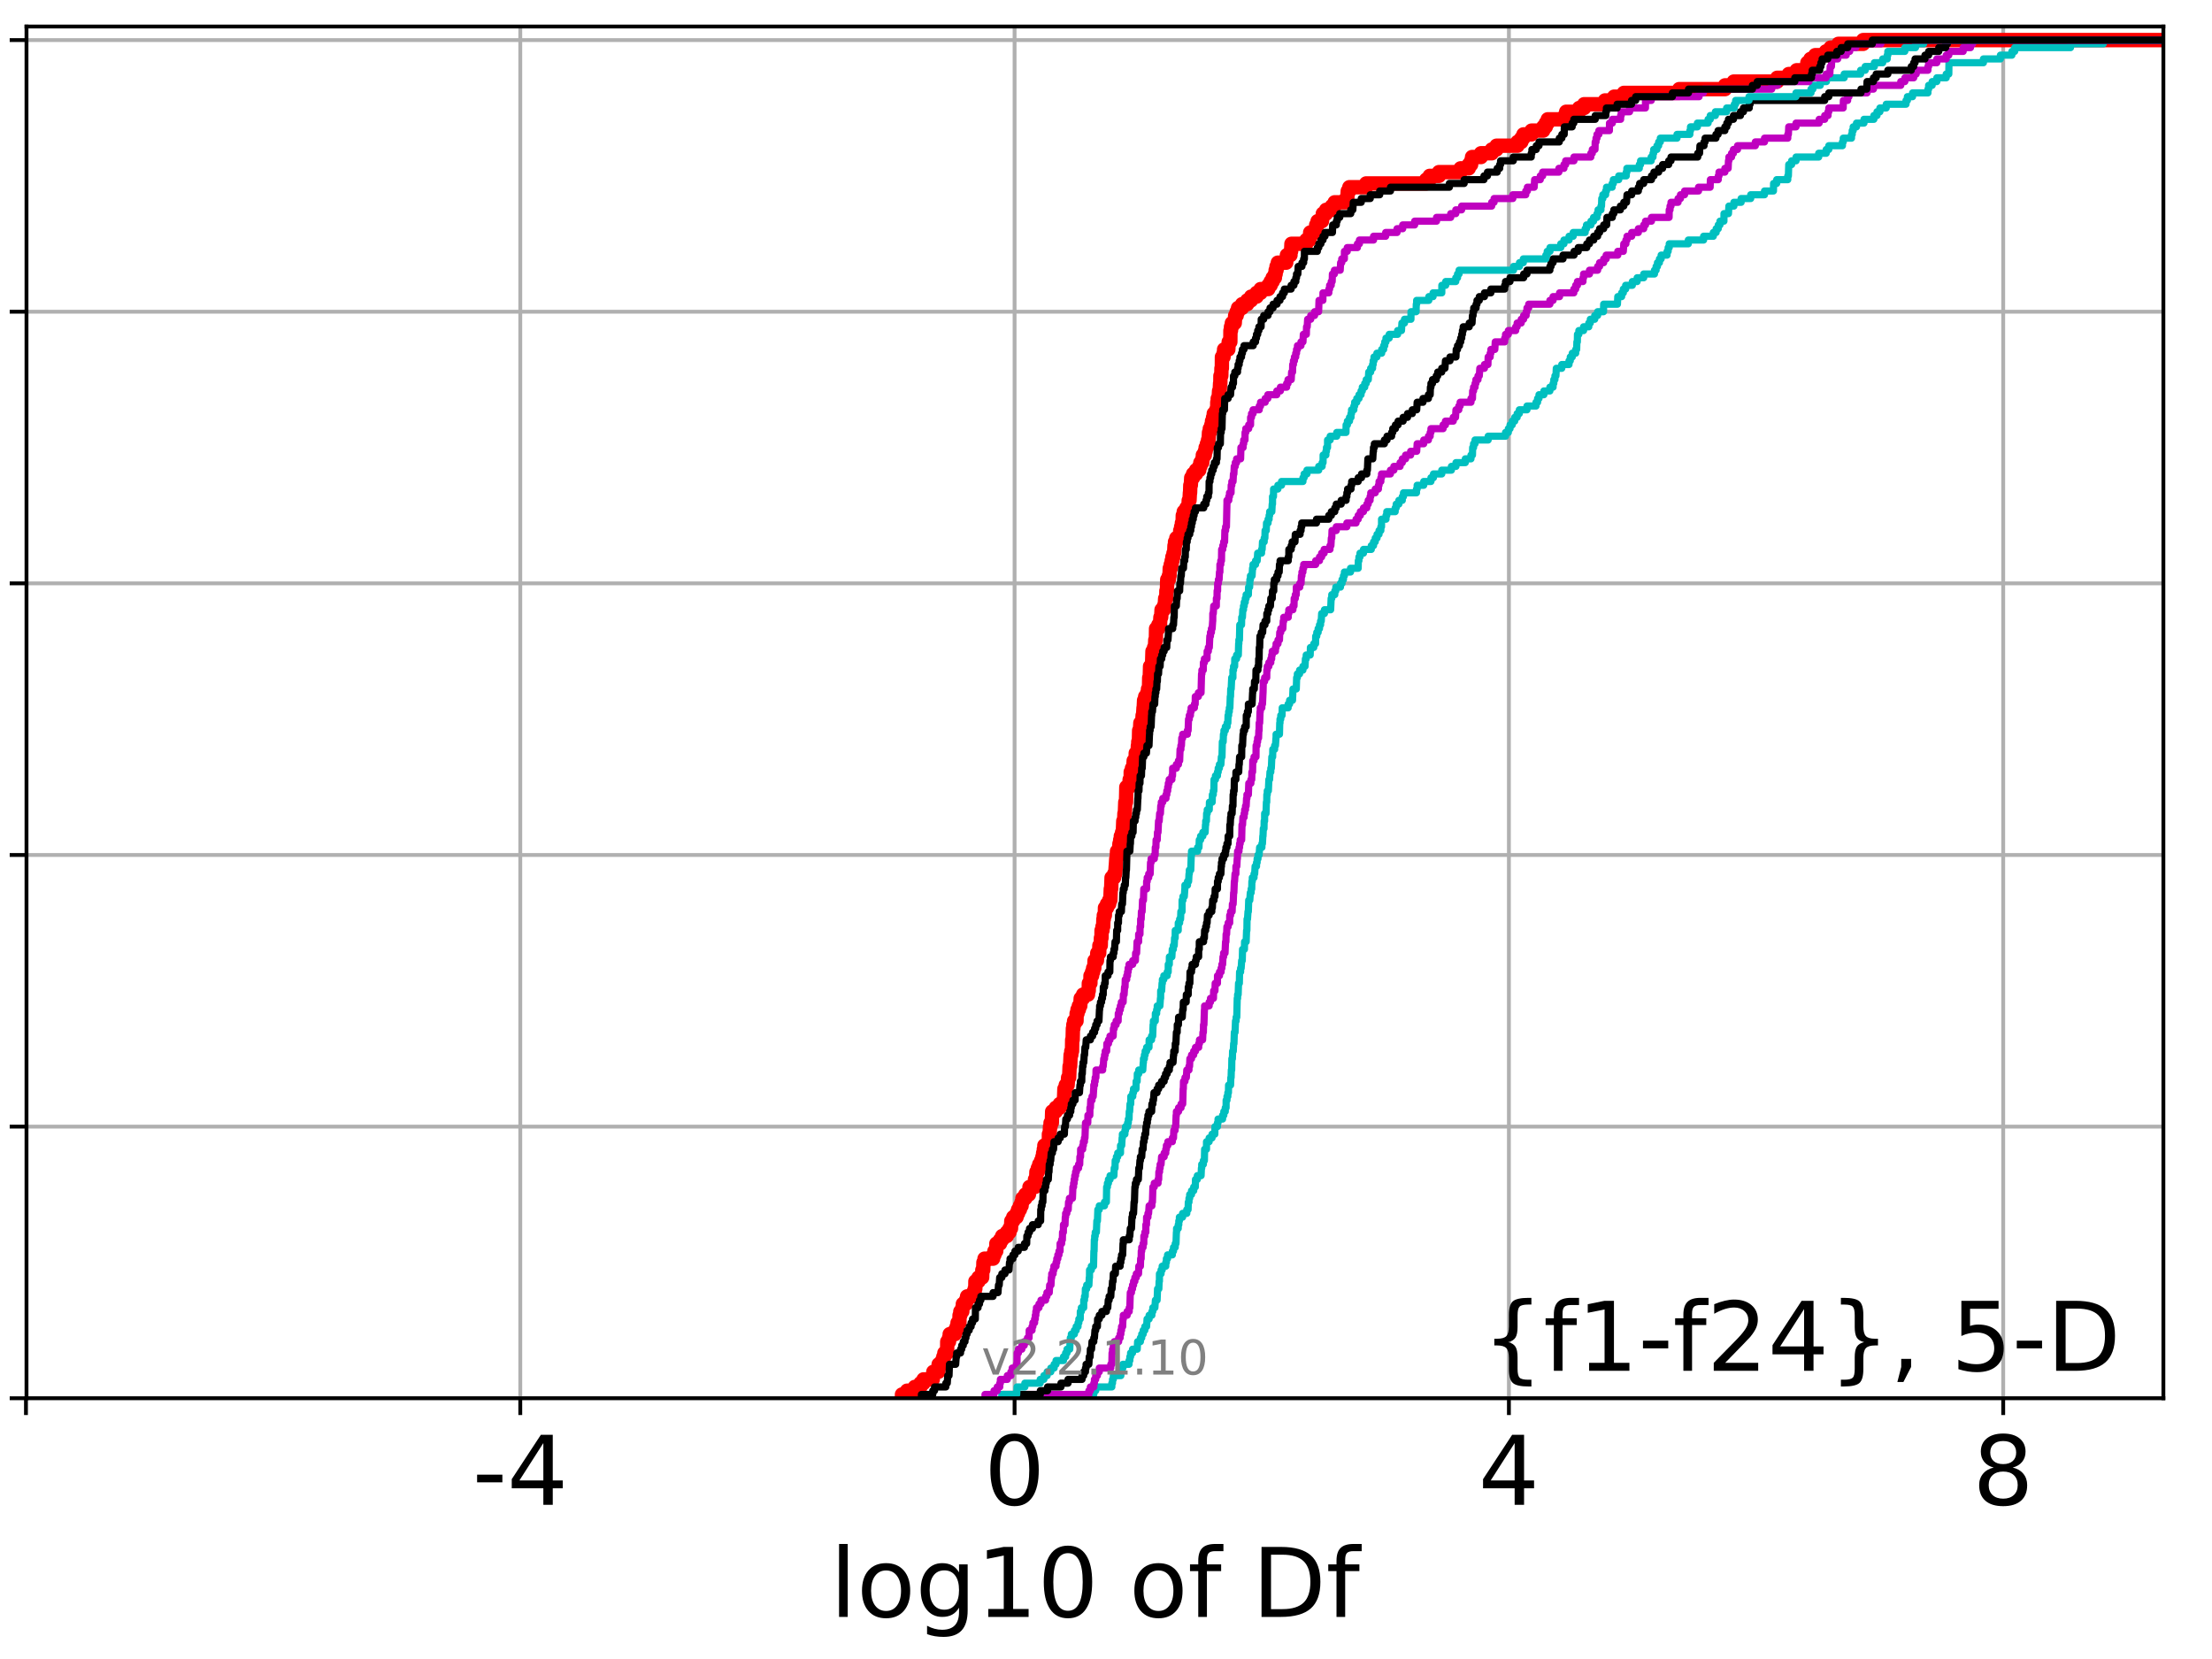 <?xml version="1.0" encoding="utf-8" standalone="no"?>
<!DOCTYPE svg PUBLIC "-//W3C//DTD SVG 1.1//EN"
  "http://www.w3.org/Graphics/SVG/1.1/DTD/svg11.dtd">
<!-- Created with matplotlib (http://matplotlib.org/) -->
<svg height="345.6pt" version="1.1" viewBox="0 0 460.8 345.6" width="460.8pt" xmlns="http://www.w3.org/2000/svg" xmlns:xlink="http://www.w3.org/1999/xlink">
 <defs>
  <style type="text/css">
*{stroke-linecap:butt;stroke-linejoin:round;}
  </style>
 </defs>
 <g id="figure_1">
  <g id="patch_1">
   <path d="M 0 345.6 
L 460.8 345.6 
L 460.8 0 
L 0 0 
z
" style="fill:#ffffff;"/>
  </g>
  <g id="axes_1">
   <g id="patch_2">
    <path d="M 5.52 291.28 
L 450.672 291.28 
L 450.672 5.52 
L 5.52 5.52 
z
" style="fill:#ffffff;"/>
   </g>
   <g id="matplotlib.axis_1">
    <g id="xtick_1">
     <g id="line2d_1">
      <path clip-path="url(#pbdc3196a3a)" d="M 5.409 291.28 
L 5.409 5.52 
" style="fill:none;stroke:#b0b0b0;stroke-linecap:square;stroke-width:0.8;"/>
     </g>
     <g id="line2d_2">
      <defs>
       <path d="M 0 0 
L 0 3.5 
" id="mf87c805a86" style="stroke:#000000;stroke-width:0.8;"/>
      </defs>
      <g>
       <use style="stroke:#000000;stroke-width:0.8;" x="5.409" xlink:href="#mf87c805a86" y="291.28"/>
      </g>
     </g>
    </g>
    <g id="xtick_2">
     <g id="line2d_3">
      <path clip-path="url(#pbdc3196a3a)" d="M 108.383 291.28 
L 108.383 5.52 
" style="fill:none;stroke:#b0b0b0;stroke-linecap:square;stroke-width:0.8;"/>
     </g>
     <g id="line2d_4">
      <g>
       <use style="stroke:#000000;stroke-width:0.8;" x="108.383" xlink:href="#mf87c805a86" y="291.28"/>
      </g>
     </g>
     <g id="text_1">
      <!-- -4 -->
      <defs>
       <path d="M 4.891 31.391 
L 31.203 31.391 
L 31.203 23.391 
L 4.891 23.391 
z
" id="DejaVuSans-2d"/>
       <path d="M 37.797 64.312 
L 12.891 25.391 
L 37.797 25.391 
z
M 35.203 72.906 
L 47.609 72.906 
L 47.609 25.391 
L 58.016 25.391 
L 58.016 17.188 
L 47.609 17.188 
L 47.609 0 
L 37.797 0 
L 37.797 17.188 
L 4.891 17.188 
L 4.891 26.703 
z
" id="DejaVuSans-34"/>
      </defs>
      <g transform="translate(98.412 313.477)scale(0.2 -0.2)">
       <use xlink:href="#DejaVuSans-2d"/>
       <use x="36.084" xlink:href="#DejaVuSans-34"/>
      </g>
     </g>
    </g>
    <g id="xtick_3">
     <g id="line2d_5">
      <path clip-path="url(#pbdc3196a3a)" d="M 211.357 291.28 
L 211.357 5.52 
" style="fill:none;stroke:#b0b0b0;stroke-linecap:square;stroke-width:0.8;"/>
     </g>
     <g id="line2d_6">
      <g>
       <use style="stroke:#000000;stroke-width:0.8;" x="211.357" xlink:href="#mf87c805a86" y="291.28"/>
      </g>
     </g>
     <g id="text_2">
      <!-- 0 -->
      <defs>
       <path d="M 31.781 66.406 
Q 24.172 66.406 20.328 58.906 
Q 16.5 51.422 16.5 36.375 
Q 16.5 21.391 20.328 13.891 
Q 24.172 6.391 31.781 6.391 
Q 39.453 6.391 43.281 13.891 
Q 47.125 21.391 47.125 36.375 
Q 47.125 51.422 43.281 58.906 
Q 39.453 66.406 31.781 66.406 
z
M 31.781 74.219 
Q 44.047 74.219 50.516 64.516 
Q 56.984 54.828 56.984 36.375 
Q 56.984 17.969 50.516 8.266 
Q 44.047 -1.422 31.781 -1.422 
Q 19.531 -1.422 13.062 8.266 
Q 6.594 17.969 6.594 36.375 
Q 6.594 54.828 13.062 64.516 
Q 19.531 74.219 31.781 74.219 
z
" id="DejaVuSans-30"/>
      </defs>
      <g transform="translate(204.994 313.477)scale(0.2 -0.2)">
       <use xlink:href="#DejaVuSans-30"/>
      </g>
     </g>
    </g>
    <g id="xtick_4">
     <g id="line2d_7">
      <path clip-path="url(#pbdc3196a3a)" d="M 314.331 291.28 
L 314.331 5.52 
" style="fill:none;stroke:#b0b0b0;stroke-linecap:square;stroke-width:0.8;"/>
     </g>
     <g id="line2d_8">
      <g>
       <use style="stroke:#000000;stroke-width:0.8;" x="314.331" xlink:href="#mf87c805a86" y="291.28"/>
      </g>
     </g>
     <g id="text_3">
      <!-- 4 -->
      <g transform="translate(307.968 313.477)scale(0.2 -0.2)">
       <use xlink:href="#DejaVuSans-34"/>
      </g>
     </g>
    </g>
    <g id="xtick_5">
     <g id="line2d_9">
      <path clip-path="url(#pbdc3196a3a)" d="M 417.304 291.28 
L 417.304 5.52 
" style="fill:none;stroke:#b0b0b0;stroke-linecap:square;stroke-width:0.8;"/>
     </g>
     <g id="line2d_10">
      <g>
       <use style="stroke:#000000;stroke-width:0.8;" x="417.304" xlink:href="#mf87c805a86" y="291.28"/>
      </g>
     </g>
     <g id="text_4">
      <!-- 8 -->
      <defs>
       <path d="M 31.781 34.625 
Q 24.75 34.625 20.719 30.859 
Q 16.703 27.094 16.703 20.516 
Q 16.703 13.922 20.719 10.156 
Q 24.75 6.391 31.781 6.391 
Q 38.812 6.391 42.859 10.172 
Q 46.922 13.969 46.922 20.516 
Q 46.922 27.094 42.891 30.859 
Q 38.875 34.625 31.781 34.625 
z
M 21.922 38.812 
Q 15.578 40.375 12.031 44.719 
Q 8.5 49.078 8.5 55.328 
Q 8.5 64.062 14.719 69.141 
Q 20.953 74.219 31.781 74.219 
Q 42.672 74.219 48.875 69.141 
Q 55.078 64.062 55.078 55.328 
Q 55.078 49.078 51.531 44.719 
Q 48 40.375 41.703 38.812 
Q 48.828 37.156 52.797 32.312 
Q 56.781 27.484 56.781 20.516 
Q 56.781 9.906 50.312 4.234 
Q 43.844 -1.422 31.781 -1.422 
Q 19.734 -1.422 13.25 4.234 
Q 6.781 9.906 6.781 20.516 
Q 6.781 27.484 10.781 32.312 
Q 14.797 37.156 21.922 38.812 
z
M 18.312 54.391 
Q 18.312 48.734 21.844 45.562 
Q 25.391 42.391 31.781 42.391 
Q 38.141 42.391 41.719 45.562 
Q 45.312 48.734 45.312 54.391 
Q 45.312 60.062 41.719 63.234 
Q 38.141 66.406 31.781 66.406 
Q 25.391 66.406 21.844 63.234 
Q 18.312 60.062 18.312 54.391 
z
" id="DejaVuSans-38"/>
      </defs>
      <g transform="translate(410.942 313.477)scale(0.2 -0.2)">
       <use xlink:href="#DejaVuSans-38"/>
      </g>
     </g>
    </g>
    <g id="text_5">
     <!-- log10 of Df -->
     <defs>
      <path d="M 9.422 75.984 
L 18.406 75.984 
L 18.406 0 
L 9.422 0 
z
" id="DejaVuSans-6c"/>
      <path d="M 30.609 48.391 
Q 23.391 48.391 19.188 42.75 
Q 14.984 37.109 14.984 27.297 
Q 14.984 17.484 19.156 11.844 
Q 23.344 6.203 30.609 6.203 
Q 37.797 6.203 41.984 11.859 
Q 46.188 17.531 46.188 27.297 
Q 46.188 37.016 41.984 42.703 
Q 37.797 48.391 30.609 48.391 
z
M 30.609 56 
Q 42.328 56 49.016 48.375 
Q 55.719 40.766 55.719 27.297 
Q 55.719 13.875 49.016 6.219 
Q 42.328 -1.422 30.609 -1.422 
Q 18.844 -1.422 12.172 6.219 
Q 5.516 13.875 5.516 27.297 
Q 5.516 40.766 12.172 48.375 
Q 18.844 56 30.609 56 
z
" id="DejaVuSans-6f"/>
      <path d="M 45.406 27.984 
Q 45.406 37.75 41.375 43.109 
Q 37.359 48.484 30.078 48.484 
Q 22.859 48.484 18.828 43.109 
Q 14.797 37.75 14.797 27.984 
Q 14.797 18.266 18.828 12.891 
Q 22.859 7.516 30.078 7.516 
Q 37.359 7.516 41.375 12.891 
Q 45.406 18.266 45.406 27.984 
z
M 54.391 6.781 
Q 54.391 -7.172 48.188 -13.984 
Q 42 -20.797 29.203 -20.797 
Q 24.469 -20.797 20.266 -20.094 
Q 16.062 -19.391 12.109 -17.922 
L 12.109 -9.188 
Q 16.062 -11.328 19.922 -12.344 
Q 23.781 -13.375 27.781 -13.375 
Q 36.625 -13.375 41.016 -8.766 
Q 45.406 -4.156 45.406 5.172 
L 45.406 9.625 
Q 42.625 4.781 38.281 2.391 
Q 33.938 0 27.875 0 
Q 17.828 0 11.672 7.656 
Q 5.516 15.328 5.516 27.984 
Q 5.516 40.672 11.672 48.328 
Q 17.828 56 27.875 56 
Q 33.938 56 38.281 53.609 
Q 42.625 51.219 45.406 46.391 
L 45.406 54.688 
L 54.391 54.688 
z
" id="DejaVuSans-67"/>
      <path d="M 12.406 8.297 
L 28.516 8.297 
L 28.516 63.922 
L 10.984 60.406 
L 10.984 69.391 
L 28.422 72.906 
L 38.281 72.906 
L 38.281 8.297 
L 54.391 8.297 
L 54.391 0 
L 12.406 0 
z
" id="DejaVuSans-31"/>
      <path id="DejaVuSans-20"/>
      <path d="M 37.109 75.984 
L 37.109 68.5 
L 28.516 68.5 
Q 23.688 68.5 21.797 66.547 
Q 19.922 64.594 19.922 59.516 
L 19.922 54.688 
L 34.719 54.688 
L 34.719 47.703 
L 19.922 47.703 
L 19.922 0 
L 10.891 0 
L 10.891 47.703 
L 2.297 47.703 
L 2.297 54.688 
L 10.891 54.688 
L 10.891 58.5 
Q 10.891 67.625 15.141 71.797 
Q 19.391 75.984 28.609 75.984 
z
" id="DejaVuSans-66"/>
      <path d="M 19.672 64.797 
L 19.672 8.109 
L 31.594 8.109 
Q 46.688 8.109 53.688 14.938 
Q 60.688 21.781 60.688 36.531 
Q 60.688 51.172 53.688 57.984 
Q 46.688 64.797 31.594 64.797 
z
M 9.812 72.906 
L 30.078 72.906 
Q 51.266 72.906 61.172 64.094 
Q 71.094 55.281 71.094 36.531 
Q 71.094 17.672 61.125 8.828 
Q 51.172 0 30.078 0 
L 9.812 0 
z
" id="DejaVuSans-44"/>
     </defs>
     <g transform="translate(172.91 336.833)scale(0.2 -0.2)">
      <use xlink:href="#DejaVuSans-6c"/>
      <use x="27.783" xlink:href="#DejaVuSans-6f"/>
      <use x="88.965" xlink:href="#DejaVuSans-67"/>
      <use x="152.441" xlink:href="#DejaVuSans-31"/>
      <use x="216.064" xlink:href="#DejaVuSans-30"/>
      <use x="279.688" xlink:href="#DejaVuSans-20"/>
      <use x="311.475" xlink:href="#DejaVuSans-6f"/>
      <use x="372.656" xlink:href="#DejaVuSans-66"/>
      <use x="407.861" xlink:href="#DejaVuSans-20"/>
      <use x="439.648" xlink:href="#DejaVuSans-44"/>
      <use x="516.65" xlink:href="#DejaVuSans-66"/>
     </g>
    </g>
   </g>
   <g id="matplotlib.axis_2">
    <g id="ytick_1">
     <g id="line2d_11">
      <path clip-path="url(#pbdc3196a3a)" d="M 5.52 291.28 
L 450.672 291.28 
" style="fill:none;stroke:#b0b0b0;stroke-linecap:square;stroke-width:0.8;"/>
     </g>
     <g id="line2d_12">
      <defs>
       <path d="M 0 0 
L -3.5 0 
" id="m4379bddc1b" style="stroke:#000000;stroke-width:0.8;"/>
      </defs>
      <g>
       <use style="stroke:#000000;stroke-width:0.8;" x="5.52" xlink:href="#m4379bddc1b" y="291.28"/>
      </g>
     </g>
    </g>
    <g id="ytick_2">
     <g id="line2d_13">
      <path clip-path="url(#pbdc3196a3a)" d="M 5.52 234.694 
L 450.672 234.694 
" style="fill:none;stroke:#b0b0b0;stroke-linecap:square;stroke-width:0.8;"/>
     </g>
     <g id="line2d_14">
      <g>
       <use style="stroke:#000000;stroke-width:0.8;" x="5.52" xlink:href="#m4379bddc1b" y="234.694"/>
      </g>
     </g>
    </g>
    <g id="ytick_3">
     <g id="line2d_15">
      <path clip-path="url(#pbdc3196a3a)" d="M 5.52 178.108 
L 450.672 178.108 
" style="fill:none;stroke:#b0b0b0;stroke-linecap:square;stroke-width:0.8;"/>
     </g>
     <g id="line2d_16">
      <g>
       <use style="stroke:#000000;stroke-width:0.8;" x="5.52" xlink:href="#m4379bddc1b" y="178.108"/>
      </g>
     </g>
    </g>
    <g id="ytick_4">
     <g id="line2d_17">
      <path clip-path="url(#pbdc3196a3a)" d="M 5.52 121.522 
L 450.672 121.522 
" style="fill:none;stroke:#b0b0b0;stroke-linecap:square;stroke-width:0.8;"/>
     </g>
     <g id="line2d_18">
      <g>
       <use style="stroke:#000000;stroke-width:0.8;" x="5.52" xlink:href="#m4379bddc1b" y="121.522"/>
      </g>
     </g>
    </g>
    <g id="ytick_5">
     <g id="line2d_19">
      <path clip-path="url(#pbdc3196a3a)" d="M 5.52 64.935 
L 450.672 64.935 
" style="fill:none;stroke:#b0b0b0;stroke-linecap:square;stroke-width:0.8;"/>
     </g>
     <g id="line2d_20">
      <g>
       <use style="stroke:#000000;stroke-width:0.8;" x="5.52" xlink:href="#m4379bddc1b" y="64.935"/>
      </g>
     </g>
    </g>
    <g id="ytick_6">
     <g id="line2d_21">
      <path clip-path="url(#pbdc3196a3a)" d="M 5.52 8.349 
L 450.672 8.349 
" style="fill:none;stroke:#b0b0b0;stroke-linecap:square;stroke-width:0.8;"/>
     </g>
     <g id="line2d_22">
      <g>
       <use style="stroke:#000000;stroke-width:0.8;" x="5.52" xlink:href="#m4379bddc1b" y="8.349"/>
      </g>
     </g>
    </g>
   </g>
   <g id="line2d_23">
    <path clip-path="url(#pbdc3196a3a)" d="M 187.903 291.28 
L 187.903 290.494 
L 188.955 290.494 
L 188.955 289.708 
L 190.571 289.708 
L 190.571 288.922 
L 191.755 288.922 
L 191.755 288.136 
L 192.392 288.136 
L 192.392 287.35 
L 194.315 287.35 
L 194.315 286.564 
L 194.426 286.564 
L 194.426 285.779 
L 195.485 285.779 
L 195.541 284.207 
L 196.234 284.207 
L 196.234 283.421 
L 196.514 283.421 
L 196.514 282.635 
L 196.733 282.635 
L 196.733 281.849 
L 197.305 281.849 
L 197.331 279.491 
L 197.7 279.491 
L 197.7 278.705 
L 197.841 278.705 
L 197.841 277.919 
L 198.933 277.919 
L 198.933 277.133 
L 199.298 277.133 
L 199.298 276.348 
L 199.477 276.348 
L 199.477 275.562 
L 199.86 275.562 
L 199.896 273.99 
L 200.056 273.99 
L 200.056 273.204 
L 200.464 273.204 
L 200.464 272.418 
L 200.583 272.418 
L 200.583 271.632 
L 201.221 271.632 
L 201.221 270.846 
L 201.464 270.846 
L 201.464 270.06 
L 202.713 270.06 
L 202.713 269.274 
L 203.045 269.274 
L 203.045 268.488 
L 203.174 268.488 
L 203.197 266.917 
L 203.841 266.917 
L 203.841 266.131 
L 204.599 266.131 
L 204.642 264.559 
L 204.827 264.559 
L 204.866 262.987 
L 205.096 262.987 
L 205.096 262.201 
L 206.874 262.201 
L 206.874 261.415 
L 207.158 261.415 
L 207.158 260.629 
L 207.532 260.629 
L 207.563 259.057 
L 208.333 259.057 
L 208.333 258.271 
L 208.773 258.271 
L 208.773 257.486 
L 209.748 257.486 
L 209.748 256.7 
L 210.296 256.7 
L 210.296 255.914 
L 210.609 255.914 
L 210.677 254.342 
L 211.076 254.342 
L 211.076 253.556 
L 211.768 253.556 
L 211.768 252.77 
L 212.086 252.77 
L 212.086 251.984 
L 212.467 251.984 
L 212.467 251.198 
L 212.811 251.198 
L 212.811 250.412 
L 212.988 250.412 
L 212.988 249.626 
L 213.601 249.626 
L 213.601 248.84 
L 214.344 248.84 
L 214.344 248.054 
L 214.461 248.054 
L 214.461 247.269 
L 215.599 247.269 
L 215.607 245.697 
L 215.847 245.697 
L 215.907 244.125 
L 216.208 244.125 
L 216.208 243.339 
L 216.493 243.339 
L 216.493 242.553 
L 216.889 242.553 
L 216.889 241.767 
L 217.153 241.767 
L 217.153 240.981 
L 217.303 240.981 
L 217.303 240.195 
L 217.448 240.195 
L 217.448 239.409 
L 217.56 239.409 
L 217.56 238.623 
L 218.356 238.623 
L 218.356 237.838 
L 218.508 237.838 
L 218.51 236.266 
L 218.668 236.266 
L 218.738 234.694 
L 218.85 234.694 
L 218.85 233.908 
L 219.119 233.908 
L 219.185 231.55 
L 219.942 231.55 
L 219.942 230.764 
L 220.762 230.764 
L 220.762 229.978 
L 221.504 229.978 
L 221.504 229.192 
L 221.65 229.192 
L 221.736 226.835 
L 222.016 226.835 
L 222.016 226.049 
L 222.406 226.049 
L 222.508 224.477 
L 222.727 224.477 
L 222.82 222.119 
L 222.928 222.119 
L 223.031 219.761 
L 223.17 219.761 
L 223.17 218.975 
L 223.321 218.975 
L 223.356 216.618 
L 223.449 216.618 
L 223.506 214.26 
L 223.597 214.26 
L 223.597 213.474 
L 223.759 213.474 
L 223.759 212.688 
L 224.258 212.688 
L 224.282 211.116 
L 224.464 211.116 
L 224.464 210.33 
L 224.748 210.33 
L 224.748 209.544 
L 225.036 209.544 
L 225.133 207.973 
L 225.624 207.973 
L 225.624 207.187 
L 226.652 207.187 
L 226.652 206.401 
L 226.799 206.401 
L 226.829 204.829 
L 227.151 204.829 
L 227.174 203.257 
L 227.5 203.257 
L 227.5 202.471 
L 227.72 202.471 
L 227.72 201.685 
L 227.961 201.685 
L 228.014 200.113 
L 228.506 200.113 
L 228.584 198.542 
L 228.986 198.542 
L 229.024 196.97 
L 229.307 196.97 
L 229.344 195.398 
L 229.458 195.398 
L 229.474 193.826 
L 229.663 193.826 
L 229.663 193.04 
L 229.811 193.04 
L 229.856 191.468 
L 229.946 191.468 
L 229.946 190.682 
L 230.161 190.682 
L 230.187 189.111 
L 230.607 189.111 
L 230.607 188.325 
L 231.059 188.325 
L 231.059 187.539 
L 231.3 187.539 
L 231.397 185.181 
L 231.474 185.181 
L 231.561 182.823 
L 232.1 182.823 
L 232.1 182.037 
L 232.323 182.037 
L 232.428 180.465 
L 232.442 180.465 
L 232.54 178.894 
L 232.625 178.894 
L 232.7 177.322 
L 233.113 177.322 
L 233.204 175.75 
L 233.356 175.75 
L 233.356 174.964 
L 233.492 174.964 
L 233.492 174.178 
L 233.751 174.178 
L 233.751 173.392 
L 233.91 173.392 
L 234.002 171.034 
L 234.188 171.034 
L 234.24 169.463 
L 234.329 169.463 
L 234.418 167.105 
L 234.568 167.105 
L 234.638 163.961 
L 235.234 163.961 
L 235.333 162.389 
L 235.549 162.389 
L 235.551 160.818 
L 235.811 160.818 
L 235.811 160.032 
L 236.077 160.032 
L 236.17 158.46 
L 236.572 158.46 
L 236.6 156.888 
L 236.984 156.888 
L 237.045 155.316 
L 237.123 155.316 
L 237.123 154.53 
L 237.255 154.53 
L 237.308 152.172 
L 237.478 152.172 
L 237.561 150.601 
L 237.947 150.601 
L 238.029 149.029 
L 238.122 149.029 
L 238.218 147.457 
L 238.257 147.457 
L 238.335 145.885 
L 238.568 145.885 
L 238.568 145.099 
L 238.995 145.099 
L 238.995 144.313 
L 239.153 144.313 
L 239.153 143.527 
L 239.36 143.527 
L 239.403 141.17 
L 239.519 141.17 
L 239.581 138.812 
L 239.985 138.812 
L 240.083 135.668 
L 240.414 135.668 
L 240.414 134.882 
L 240.598 134.882 
L 240.669 133.31 
L 240.792 133.31 
L 240.831 130.953 
L 241.305 130.953 
L 241.305 130.167 
L 241.65 130.167 
L 241.737 128.595 
L 241.898 128.595 
L 241.975 127.023 
L 242.463 127.023 
L 242.463 126.237 
L 242.628 126.237 
L 242.729 124.665 
L 242.959 124.665 
L 242.982 123.093 
L 243.086 123.093 
L 243.159 120.736 
L 243.495 120.736 
L 243.495 119.95 
L 243.63 119.95 
L 243.684 118.378 
L 243.892 118.378 
L 243.892 117.592 
L 244.082 117.592 
L 244.082 116.806 
L 244.232 116.806 
L 244.232 116.02 
L 244.455 116.02 
L 244.455 115.234 
L 244.603 115.234 
L 244.671 113.662 
L 244.78 113.662 
L 244.78 112.876 
L 245.052 112.876 
L 245.052 112.091 
L 245.747 112.091 
L 245.747 111.305 
L 245.864 111.305 
L 245.864 110.519 
L 246.054 110.519 
L 246.054 109.733 
L 246.212 109.733 
L 246.212 108.947 
L 246.361 108.947 
L 246.396 107.375 
L 246.6 107.375 
L 246.6 106.589 
L 247.15 106.589 
L 247.15 105.803 
L 247.559 105.803 
L 247.64 104.231 
L 247.796 104.231 
L 247.879 102.66 
L 247.916 102.66 
L 247.964 101.088 
L 248.071 101.088 
L 248.157 99.516 
L 248.536 99.516 
L 248.536 98.73 
L 249.153 98.73 
L 249.153 97.944 
L 249.82 97.944 
L 249.82 97.158 
L 250.06 97.158 
L 250.06 96.372 
L 250.452 96.372 
L 250.452 95.586 
L 250.573 95.586 
L 250.573 94.8 
L 250.985 94.8 
L 250.985 94.014 
L 251.161 94.014 
L 251.161 93.229 
L 251.428 93.229 
L 251.428 92.443 
L 251.657 92.443 
L 251.657 91.657 
L 251.782 91.657 
L 251.861 90.085 
L 252.03 90.085 
L 252.03 89.299 
L 252.338 89.299 
L 252.338 88.513 
L 252.485 88.513 
L 252.485 87.727 
L 252.701 87.727 
L 252.701 86.941 
L 252.852 86.941 
L 252.852 86.155 
L 253.36 86.155 
L 253.36 85.369 
L 253.564 85.369 
L 253.583 83.797 
L 253.677 83.797 
L 253.677 83.012 
L 253.865 83.012 
L 253.957 81.44 
L 254.091 81.44 
L 254.165 79.868 
L 254.218 79.868 
L 254.238 78.296 
L 254.418 78.296 
L 254.452 76.724 
L 254.534 76.724 
L 254.551 74.366 
L 254.885 74.366 
L 254.885 73.581 
L 255.002 73.581 
L 255.002 72.795 
L 255.881 72.795 
L 255.965 71.223 
L 256.302 71.223 
L 256.322 68.865 
L 256.438 68.865 
L 256.438 68.079 
L 256.622 68.079 
L 256.622 67.293 
L 257.221 67.293 
L 257.309 65.721 
L 257.624 65.721 
L 257.624 64.935 
L 257.912 64.935 
L 257.912 64.15 
L 258.747 64.15 
L 258.747 63.364 
L 259.818 63.364 
L 259.818 62.578 
L 260.623 62.578 
L 260.623 61.792 
L 261.774 61.792 
L 261.774 61.006 
L 262.608 61.006 
L 262.608 60.22 
L 264.202 60.22 
L 264.202 59.434 
L 264.699 59.434 
L 264.699 58.648 
L 265.117 58.648 
L 265.117 57.862 
L 265.584 57.862 
L 265.584 57.076 
L 265.74 57.076 
L 265.74 56.29 
L 265.93 56.29 
L 265.93 55.504 
L 266.198 55.504 
L 266.198 54.719 
L 267.94 54.719 
L 267.94 53.933 
L 268.087 53.933 
L 268.087 53.147 
L 268.828 53.147 
L 268.828 52.361 
L 268.961 52.361 
L 269.033 50.789 
L 272.125 50.789 
L 272.125 50.003 
L 272.785 50.003 
L 272.785 49.217 
L 272.935 49.217 
L 272.935 48.431 
L 274.134 48.431 
L 274.185 46.859 
L 274.48 46.859 
L 274.48 46.073 
L 275.396 46.073 
L 275.396 45.287 
L 275.568 45.287 
L 275.568 44.502 
L 276.252 44.502 
L 276.252 43.716 
L 277.444 43.716 
L 277.444 42.93 
L 278.037 42.93 
L 278.037 42.144 
L 280.404 42.144 
L 280.404 41.358 
L 280.666 41.358 
L 280.767 39.786 
L 281.094 39.786 
L 281.094 39 
L 284.597 39 
L 284.597 38.214 
L 297.097 38.214 
L 297.097 37.428 
L 297.825 37.428 
L 297.825 36.642 
L 299.753 36.642 
L 299.753 35.856 
L 304.264 35.856 
L 304.264 35.071 
L 305.968 35.071 
L 305.968 34.285 
L 306.461 34.285 
L 306.461 33.499 
L 306.658 33.499 
L 306.658 32.713 
L 308.515 32.713 
L 308.515 31.927 
L 310.766 31.927 
L 310.766 31.141 
L 311.755 31.141 
L 311.755 30.355 
L 316.12 30.355 
L 316.12 29.569 
L 316.923 29.569 
L 316.923 28.783 
L 317.365 28.783 
L 317.365 27.997 
L 319.041 27.997 
L 319.041 27.211 
L 321.479 27.211 
L 321.479 26.425 
L 322.02 26.425 
L 322.02 25.64 
L 322.435 25.64 
L 322.435 24.854 
L 325.962 24.854 
L 325.962 24.068 
L 326.261 24.068 
L 326.261 23.282 
L 328.966 23.282 
L 328.966 22.496 
L 330.013 22.496 
L 330.013 21.71 
L 334.348 21.71 
L 334.348 20.924 
L 336.251 20.924 
L 336.251 20.138 
L 338.279 20.138 
L 338.279 19.352 
L 349.812 19.352 
L 349.812 18.566 
L 359.354 18.566 
L 359.354 17.78 
L 361.171 17.78 
L 361.171 16.994 
L 370.218 16.994 
L 370.218 16.208 
L 372.631 16.208 
L 372.631 15.423 
L 374.275 15.423 
L 374.275 14.637 
L 376.42 14.637 
L 376.503 13.065 
L 377.153 13.065 
L 377.153 12.279 
L 378.136 12.279 
L 378.136 11.493 
L 380.367 11.493 
L 380.367 10.707 
L 381.341 10.707 
L 381.341 9.921 
L 382.961 9.921 
L 382.961 9.135 
L 388.13 9.135 
L 388.13 8.349 
L 388.13 8.349 
L 450.672 8.349 
L 450.672 8.349 
" style="fill:none;stroke:#ff0000;stroke-linecap:square;stroke-width:3;"/>
   </g>
   <g id="line2d_24">
    <path clip-path="url(#pbdc3196a3a)" d="M 226.832 291.28 
L 226.832 290.494 
L 227.856 290.494 
L 227.856 289.708 
L 228.254 289.708 
L 228.254 288.922 
L 231.615 288.922 
L 231.615 288.136 
L 231.759 288.136 
L 231.759 287.35 
L 231.925 287.35 
L 231.925 286.564 
L 233.499 286.564 
L 233.499 285.779 
L 233.639 285.779 
L 233.639 284.993 
L 233.925 284.993 
L 233.925 284.207 
L 235.198 284.207 
L 235.198 283.421 
L 235.365 283.421 
L 235.365 282.635 
L 235.522 282.635 
L 235.522 281.849 
L 235.927 281.849 
L 235.927 281.063 
L 236.903 281.063 
L 236.986 279.491 
L 237.566 279.491 
L 237.566 278.705 
L 237.842 278.705 
L 237.842 277.919 
L 238.144 277.919 
L 238.144 277.133 
L 238.489 277.133 
L 238.489 276.348 
L 238.857 276.348 
L 238.954 274.776 
L 239.382 274.776 
L 239.382 273.99 
L 239.96 273.99 
L 239.96 273.204 
L 240.15 273.204 
L 240.15 272.418 
L 240.581 272.418 
L 240.692 270.846 
L 241.045 270.846 
L 241.14 268.488 
L 241.411 268.488 
L 241.465 266.917 
L 241.529 266.917 
L 241.535 265.345 
L 241.87 265.345 
L 241.87 264.559 
L 242.103 264.559 
L 242.103 263.773 
L 242.851 263.773 
L 242.851 262.987 
L 242.979 262.987 
L 242.979 262.201 
L 243.224 262.201 
L 243.224 261.415 
L 244.221 261.415 
L 244.221 260.629 
L 244.461 260.629 
L 244.461 259.843 
L 244.819 259.843 
L 244.819 259.057 
L 244.983 259.057 
L 245.065 256.7 
L 245.101 256.7 
L 245.101 255.914 
L 245.447 255.914 
L 245.447 255.128 
L 245.565 255.128 
L 245.565 254.342 
L 245.687 254.342 
L 245.687 253.556 
L 246.353 253.556 
L 246.353 252.77 
L 247.231 252.77 
L 247.231 251.984 
L 247.499 251.984 
L 247.547 250.412 
L 247.689 250.412 
L 247.689 249.626 
L 247.832 249.626 
L 247.832 248.84 
L 248.216 248.84 
L 248.216 248.054 
L 248.671 248.054 
L 248.671 247.269 
L 249.007 247.269 
L 249.041 245.697 
L 249.423 245.697 
L 249.423 244.911 
L 250.208 244.911 
L 250.277 243.339 
L 250.34 243.339 
L 250.34 242.553 
L 250.683 242.553 
L 250.683 241.767 
L 250.896 241.767 
L 250.945 239.409 
L 251.335 239.409 
L 251.339 237.838 
L 251.887 237.838 
L 251.887 237.052 
L 252.489 237.052 
L 252.489 236.266 
L 253.067 236.266 
L 253.098 234.694 
L 253.615 234.694 
L 253.615 233.908 
L 253.74 233.908 
L 253.74 233.122 
L 254.686 233.122 
L 254.686 232.336 
L 254.941 232.336 
L 254.941 231.55 
L 255.246 231.55 
L 255.246 230.764 
L 255.417 230.764 
L 255.427 229.192 
L 255.604 229.192 
L 255.604 228.407 
L 255.781 228.407 
L 255.781 227.621 
L 255.908 227.621 
L 255.933 226.049 
L 256.351 226.049 
L 256.402 224.477 
L 256.463 224.477 
L 256.508 222.905 
L 256.58 222.905 
L 256.617 220.547 
L 256.731 220.547 
L 256.771 218.975 
L 256.914 218.975 
L 256.986 217.404 
L 257.057 217.404 
L 257.133 215.046 
L 257.283 215.046 
L 257.376 212.688 
L 257.508 212.688 
L 257.508 211.902 
L 257.641 211.902 
L 257.738 207.973 
L 257.815 207.973 
L 257.815 207.187 
L 257.932 207.187 
L 258.011 204.829 
L 258.181 204.829 
L 258.226 202.471 
L 258.44 202.471 
L 258.44 201.685 
L 258.556 201.685 
L 258.659 200.113 
L 258.785 200.113 
L 258.846 197.756 
L 259.237 197.756 
L 259.265 196.184 
L 259.599 196.184 
L 259.686 193.826 
L 259.751 193.826 
L 259.782 191.468 
L 259.877 191.468 
L 259.98 189.897 
L 260.054 189.897 
L 260.127 187.539 
L 260.355 187.539 
L 260.46 185.967 
L 260.632 185.967 
L 260.632 185.181 
L 260.758 185.181 
L 260.789 183.609 
L 260.878 183.609 
L 260.878 182.823 
L 261.237 182.823 
L 261.237 182.037 
L 261.371 182.037 
L 261.461 180.465 
L 261.755 180.465 
L 261.755 179.68 
L 261.883 179.68 
L 261.883 178.894 
L 262.062 178.894 
L 262.062 178.108 
L 262.296 178.108 
L 262.402 176.536 
L 262.876 176.536 
L 262.876 175.75 
L 262.989 175.75 
L 263.069 174.178 
L 263.107 174.178 
L 263.172 172.606 
L 263.317 172.606 
L 263.346 171.034 
L 263.441 171.034 
L 263.448 169.463 
L 263.731 169.463 
L 263.812 167.105 
L 263.882 167.105 
L 263.904 165.533 
L 263.994 165.533 
L 263.994 164.747 
L 264.225 164.747 
L 264.328 162.389 
L 264.477 162.389 
L 264.558 160.818 
L 264.731 160.818 
L 264.731 160.032 
L 264.843 160.032 
L 264.947 157.674 
L 265.116 157.674 
L 265.144 156.102 
L 265.53 156.102 
L 265.53 155.316 
L 265.698 155.316 
L 265.809 153.744 
L 265.831 153.744 
L 265.831 152.958 
L 266.536 152.958 
L 266.594 150.601 
L 266.648 150.601 
L 266.648 149.815 
L 266.805 149.815 
L 266.805 149.029 
L 267.072 149.029 
L 267.11 147.457 
L 268.342 147.457 
L 268.342 146.671 
L 268.646 146.671 
L 268.646 145.885 
L 269.256 145.885 
L 269.352 143.527 
L 270.038 143.527 
L 270.115 141.17 
L 270.262 141.17 
L 270.262 140.384 
L 270.729 140.384 
L 270.729 139.598 
L 271.419 139.598 
L 271.419 138.812 
L 271.865 138.812 
L 271.94 137.24 
L 272.107 137.24 
L 272.107 136.454 
L 272.936 136.454 
L 272.983 134.882 
L 273.682 134.882 
L 273.682 134.096 
L 274.054 134.096 
L 274.082 132.524 
L 274.306 132.524 
L 274.306 131.739 
L 274.593 131.739 
L 274.593 130.953 
L 274.873 130.953 
L 274.873 130.167 
L 275.098 130.167 
L 275.098 129.381 
L 275.243 129.381 
L 275.322 127.809 
L 275.904 127.809 
L 275.904 127.023 
L 277.197 127.023 
L 277.301 124.665 
L 277.431 124.665 
L 277.431 123.879 
L 278.063 123.879 
L 278.063 123.093 
L 278.275 123.093 
L 278.275 122.308 
L 279.241 122.308 
L 279.241 121.522 
L 279.574 121.522 
L 279.574 120.736 
L 279.864 120.736 
L 279.864 119.95 
L 280.065 119.95 
L 280.065 119.164 
L 281.337 119.164 
L 281.337 118.378 
L 282.935 118.378 
L 282.959 116.806 
L 283.089 116.806 
L 283.089 116.02 
L 283.312 116.02 
L 283.312 115.234 
L 284.04 115.234 
L 284.04 114.448 
L 285.664 114.448 
L 285.664 113.662 
L 286.133 113.662 
L 286.133 112.876 
L 286.486 112.876 
L 286.486 112.091 
L 286.863 112.091 
L 286.863 111.305 
L 287.28 111.305 
L 287.28 110.519 
L 287.656 110.519 
L 287.656 109.733 
L 287.796 109.733 
L 287.801 108.161 
L 288.732 108.161 
L 288.732 107.375 
L 288.892 107.375 
L 288.892 106.589 
L 290.642 106.589 
L 290.642 105.803 
L 290.854 105.803 
L 290.854 105.017 
L 291.409 105.017 
L 291.409 104.231 
L 292.125 104.231 
L 292.125 103.445 
L 292.369 103.445 
L 292.369 102.66 
L 295.077 102.66 
L 295.077 101.874 
L 295.219 101.874 
L 295.219 101.088 
L 296.589 101.088 
L 296.589 100.302 
L 298.092 100.302 
L 298.092 99.516 
L 298.614 99.516 
L 298.614 98.73 
L 300.346 98.73 
L 300.346 97.944 
L 302.351 97.944 
L 302.351 97.158 
L 303.305 97.158 
L 303.305 96.372 
L 305.249 96.372 
L 305.249 95.586 
L 306.429 95.586 
L 306.429 94.8 
L 306.74 94.8 
L 306.781 93.229 
L 306.969 93.229 
L 306.969 92.443 
L 307.273 92.443 
L 307.273 91.657 
L 310.01 91.657 
L 310.01 90.871 
L 313.628 90.871 
L 313.628 90.085 
L 314.215 90.085 
L 314.215 89.299 
L 314.567 89.299 
L 314.567 88.513 
L 315.026 88.513 
L 315.026 87.727 
L 315.543 87.727 
L 315.543 86.941 
L 316.049 86.941 
L 316.049 86.155 
L 316.504 86.155 
L 316.504 85.369 
L 318.095 85.369 
L 318.095 84.583 
L 319.975 84.583 
L 319.975 83.797 
L 320.307 83.797 
L 320.307 83.012 
L 320.6 83.012 
L 320.6 82.226 
L 321.619 82.226 
L 321.619 81.44 
L 322.869 81.44 
L 322.869 80.654 
L 323.533 80.654 
L 323.533 79.868 
L 323.685 79.868 
L 323.685 79.082 
L 323.919 79.082 
L 323.919 78.296 
L 324.132 78.296 
L 324.207 76.724 
L 325.345 76.724 
L 325.345 75.938 
L 326.853 75.938 
L 326.853 75.152 
L 327.118 75.152 
L 327.118 74.366 
L 327.528 74.366 
L 327.528 73.581 
L 328.247 73.581 
L 328.247 72.795 
L 328.448 72.795 
L 328.493 71.223 
L 328.59 71.223 
L 328.617 69.651 
L 328.905 69.651 
L 328.905 68.865 
L 329.887 68.865 
L 329.887 68.079 
L 330.971 68.079 
L 330.971 67.293 
L 331.291 67.293 
L 331.291 66.507 
L 332.207 66.507 
L 332.207 65.721 
L 332.814 65.721 
L 332.814 64.935 
L 334.037 64.935 
L 334.074 63.364 
L 336.94 63.364 
L 337.016 61.792 
L 337.817 61.792 
L 337.817 61.006 
L 338.166 61.006 
L 338.166 60.22 
L 338.652 60.22 
L 338.652 59.434 
L 340.045 59.434 
L 340.045 58.648 
L 341.048 58.648 
L 341.048 57.862 
L 342.415 57.862 
L 342.415 57.076 
L 344.657 57.076 
L 344.657 56.29 
L 344.996 56.29 
L 344.996 55.504 
L 345.276 55.504 
L 345.276 54.719 
L 345.69 54.719 
L 345.69 53.933 
L 346.046 53.933 
L 346.046 53.147 
L 347.282 53.147 
L 347.282 52.361 
L 347.506 52.361 
L 347.506 51.575 
L 347.731 51.575 
L 347.731 50.789 
L 351.707 50.789 
L 351.707 50.003 
L 354.889 50.003 
L 354.889 49.217 
L 356.912 49.217 
L 356.912 48.431 
L 357.505 48.431 
L 357.505 47.645 
L 357.943 47.645 
L 357.943 46.859 
L 358.3 46.859 
L 358.3 46.073 
L 359.125 46.073 
L 359.138 44.502 
L 360.07 44.502 
L 360.16 42.93 
L 361.202 42.93 
L 361.202 42.144 
L 362.709 42.144 
L 362.709 41.358 
L 364.702 41.358 
L 364.702 40.572 
L 367.579 40.572 
L 367.579 39.786 
L 369.442 39.786 
L 369.471 38.214 
L 370.121 38.214 
L 370.121 37.428 
L 372.424 37.428 
L 372.424 36.642 
L 372.552 36.642 
L 372.629 34.285 
L 373.228 34.285 
L 373.228 33.499 
L 374.15 33.499 
L 374.15 32.713 
L 378.865 32.713 
L 378.865 31.927 
L 380.434 31.927 
L 380.434 31.141 
L 380.97 31.141 
L 380.97 30.355 
L 383.811 30.355 
L 383.811 29.569 
L 383.98 29.569 
L 383.98 28.783 
L 385.7 28.783 
L 385.7 27.997 
L 385.85 27.997 
L 385.85 27.211 
L 386.054 27.211 
L 386.054 26.425 
L 386.741 26.425 
L 386.741 25.64 
L 388.302 25.64 
L 388.302 24.854 
L 390.359 24.854 
L 390.359 24.068 
L 391.011 24.068 
L 391.011 23.282 
L 391.618 23.282 
L 391.618 22.496 
L 392.935 22.496 
L 392.935 21.71 
L 397.058 21.71 
L 397.058 20.924 
L 397.346 20.924 
L 397.346 20.138 
L 398.42 20.138 
L 398.42 19.352 
L 401.621 19.352 
L 401.621 18.566 
L 401.768 18.566 
L 401.768 17.78 
L 402.505 17.78 
L 402.505 16.994 
L 403.476 16.994 
L 403.476 16.208 
L 405.431 16.208 
L 405.431 15.423 
L 405.971 15.423 
L 406.007 13.065 
L 413.182 13.065 
L 413.182 12.279 
L 416.721 12.279 
L 416.721 11.493 
L 419.113 11.493 
L 419.113 10.707 
L 419.699 10.707 
L 419.699 9.921 
L 431.33 9.921 
L 431.33 9.135 
L 438.159 9.135 
L 438.159 8.349 
L 438.159 8.349 
L 450.672 8.349 
L 450.672 8.349 
" style="fill:none;stroke:#00bfbf;stroke-linecap:square;stroke-width:1.5;"/>
   </g>
   <g id="line2d_25">
    <path clip-path="url(#pbdc3196a3a)" d="M 208.833 291.28 
L 208.833 290.494 
L 226.832 290.494 
L 226.832 289.708 
L 227.144 289.708 
L 227.144 288.922 
L 227.856 288.922 
L 227.856 288.136 
L 227.989 288.136 
L 227.989 287.35 
L 228.254 287.35 
L 228.254 286.564 
L 228.61 286.564 
L 228.61 285.779 
L 228.998 285.779 
L 228.998 284.993 
L 231.402 284.993 
L 231.402 284.207 
L 231.615 284.207 
L 231.663 281.849 
L 231.759 281.849 
L 231.759 281.063 
L 231.925 281.063 
L 231.925 280.277 
L 232.128 280.277 
L 232.128 279.491 
L 233.037 279.491 
L 233.037 278.705 
L 233.342 278.705 
L 233.342 277.919 
L 233.499 277.919 
L 233.499 277.133 
L 233.639 277.133 
L 233.639 276.348 
L 233.872 276.348 
L 233.925 274.776 
L 234.004 274.776 
L 234.004 273.99 
L 234.806 273.99 
L 234.806 273.204 
L 235.238 273.204 
L 235.238 272.418 
L 235.365 272.418 
L 235.46 269.274 
L 235.705 269.274 
L 235.705 268.488 
L 235.927 268.488 
L 235.927 267.702 
L 236.141 267.702 
L 236.141 266.917 
L 236.413 266.917 
L 236.413 266.131 
L 236.714 266.131 
L 236.714 265.345 
L 237.177 265.345 
L 237.236 263.773 
L 237.566 263.773 
L 237.616 262.201 
L 237.721 262.201 
L 237.748 260.629 
L 237.842 260.629 
L 237.842 259.843 
L 238.122 259.843 
L 238.122 259.057 
L 238.275 259.057 
L 238.284 257.486 
L 238.489 257.486 
L 238.489 256.7 
L 238.701 256.7 
L 238.703 255.128 
L 238.836 255.128 
L 238.857 253.556 
L 239.136 253.556 
L 239.136 252.77 
L 239.272 252.77 
L 239.382 251.198 
L 239.96 251.198 
L 239.96 250.412 
L 240.073 250.412 
L 240.17 247.269 
L 240.451 247.269 
L 240.451 246.483 
L 241.24 246.483 
L 241.24 245.697 
L 241.371 245.697 
L 241.411 244.125 
L 241.558 244.125 
L 241.558 243.339 
L 241.678 243.339 
L 241.678 242.553 
L 241.87 242.553 
L 241.977 240.981 
L 242.517 240.981 
L 242.517 240.195 
L 242.851 240.195 
L 242.851 239.409 
L 242.979 239.409 
L 242.979 238.623 
L 243.28 238.623 
L 243.28 237.838 
L 244.221 237.838 
L 244.221 237.052 
L 244.461 237.052 
L 244.517 235.48 
L 244.791 235.48 
L 244.791 234.694 
L 244.92 234.694 
L 245.009 232.336 
L 245.065 232.336 
L 245.065 231.55 
L 245.517 231.55 
L 245.517 230.764 
L 246.034 230.764 
L 246.034 229.978 
L 246.378 229.978 
L 246.471 226.835 
L 246.507 226.835 
L 246.542 225.263 
L 246.851 225.263 
L 246.851 224.477 
L 247.137 224.477 
L 247.231 222.905 
L 247.686 222.905 
L 247.686 222.119 
L 247.81 222.119 
L 247.873 220.547 
L 248.216 220.547 
L 248.216 219.761 
L 248.666 219.761 
L 248.666 218.975 
L 249.041 218.975 
L 249.041 218.19 
L 249.709 218.19 
L 249.709 217.404 
L 249.868 217.404 
L 249.868 216.618 
L 250.522 216.618 
L 250.596 215.046 
L 250.683 215.046 
L 250.713 213.474 
L 250.799 213.474 
L 250.903 210.33 
L 250.939 210.33 
L 250.939 209.544 
L 251.887 209.544 
L 251.887 208.759 
L 252.163 208.759 
L 252.163 207.973 
L 252.781 207.973 
L 252.822 206.401 
L 253.098 206.401 
L 253.145 204.829 
L 253.615 204.829 
L 253.627 203.257 
L 254.038 203.257 
L 254.038 202.471 
L 254.378 202.471 
L 254.378 201.685 
L 254.54 201.685 
L 254.54 200.899 
L 254.696 200.899 
L 254.772 199.328 
L 254.895 199.328 
L 254.895 198.542 
L 255.195 198.542 
L 255.303 196.184 
L 255.378 196.184 
L 255.42 194.612 
L 255.523 194.612 
L 255.592 193.04 
L 255.845 193.04 
L 255.845 192.254 
L 256.166 192.254 
L 256.171 190.682 
L 256.351 190.682 
L 256.351 189.897 
L 256.676 189.897 
L 256.731 188.325 
L 256.885 188.325 
L 256.986 185.967 
L 257.04 185.967 
L 257.133 183.609 
L 257.183 183.609 
L 257.283 182.037 
L 257.456 182.037 
L 257.465 180.465 
L 257.647 180.465 
L 257.728 178.894 
L 257.771 178.894 
L 257.815 177.322 
L 258.106 177.322 
L 258.106 176.536 
L 258.226 176.536 
L 258.226 175.75 
L 258.357 175.75 
L 258.357 174.964 
L 258.659 174.964 
L 258.733 171.82 
L 258.846 171.82 
L 258.922 170.249 
L 259.171 170.249 
L 259.171 169.463 
L 259.283 169.463 
L 259.283 168.677 
L 259.464 168.677 
L 259.464 167.891 
L 259.603 167.891 
L 259.679 166.319 
L 259.757 166.319 
L 259.757 165.533 
L 260.059 165.533 
L 260.145 163.175 
L 260.581 163.175 
L 260.581 162.389 
L 260.758 162.389 
L 260.789 160.818 
L 260.934 160.818 
L 260.975 158.46 
L 261.237 158.46 
L 261.237 157.674 
L 261.646 157.674 
L 261.669 155.316 
L 261.854 155.316 
L 261.854 154.53 
L 261.984 154.53 
L 261.984 153.744 
L 262.183 153.744 
L 262.241 152.172 
L 262.296 152.172 
L 262.312 150.601 
L 262.412 150.601 
L 262.489 148.243 
L 262.539 148.243 
L 262.539 147.457 
L 262.864 147.457 
L 262.864 146.671 
L 262.999 146.671 
L 263.107 144.313 
L 263.116 144.313 
L 263.172 141.955 
L 263.441 141.955 
L 263.441 141.17 
L 263.882 141.17 
L 263.904 139.598 
L 263.994 139.598 
L 263.994 138.812 
L 264.328 138.812 
L 264.328 138.026 
L 264.731 138.026 
L 264.731 137.24 
L 264.915 137.24 
L 264.915 136.454 
L 265.03 136.454 
L 265.03 135.668 
L 265.698 135.668 
L 265.698 134.882 
L 265.831 134.882 
L 265.831 134.096 
L 266.232 134.096 
L 266.232 133.31 
L 266.536 133.31 
L 266.594 131.739 
L 266.805 131.739 
L 266.805 130.953 
L 267.238 130.953 
L 267.324 129.381 
L 267.422 129.381 
L 267.422 128.595 
L 268.366 128.595 
L 268.366 127.809 
L 268.483 127.809 
L 268.483 127.023 
L 269.336 127.023 
L 269.336 126.237 
L 269.566 126.237 
L 269.604 124.665 
L 269.836 124.665 
L 269.836 123.879 
L 270.038 123.879 
L 270.046 122.308 
L 270.769 122.308 
L 270.769 121.522 
L 271.035 121.522 
L 271.105 119.95 
L 271.216 119.95 
L 271.216 119.164 
L 271.419 119.164 
L 271.419 118.378 
L 271.58 118.378 
L 271.58 117.592 
L 274.082 117.592 
L 274.082 116.806 
L 274.873 116.806 
L 274.873 116.02 
L 275.322 116.02 
L 275.322 115.234 
L 275.843 115.234 
L 275.843 114.448 
L 277.061 114.448 
L 277.061 113.662 
L 277.253 113.662 
L 277.343 112.091 
L 277.431 112.091 
L 277.483 110.519 
L 278.37 110.519 
L 278.37 109.733 
L 280.577 109.733 
L 280.577 108.947 
L 282.488 108.947 
L 282.488 108.161 
L 282.935 108.161 
L 282.935 107.375 
L 283.381 107.375 
L 283.381 106.589 
L 284.04 106.589 
L 284.04 105.803 
L 284.732 105.803 
L 284.732 105.017 
L 285.027 105.017 
L 285.027 104.231 
L 285.412 104.231 
L 285.412 103.445 
L 285.554 103.445 
L 285.554 102.66 
L 286.486 102.66 
L 286.486 101.874 
L 287.15 101.874 
L 287.15 101.088 
L 287.28 101.088 
L 287.28 100.302 
L 287.656 100.302 
L 287.656 99.516 
L 287.796 99.516 
L 287.796 98.73 
L 289.653 98.73 
L 289.653 97.944 
L 290.366 97.944 
L 290.366 97.158 
L 291.661 97.158 
L 291.661 96.372 
L 292.125 96.372 
L 292.125 95.586 
L 292.812 95.586 
L 292.812 94.8 
L 293.862 94.8 
L 293.862 94.014 
L 295.126 94.014 
L 295.219 92.443 
L 296.589 92.443 
L 296.589 91.657 
L 297.563 91.657 
L 297.563 90.871 
L 297.932 90.871 
L 297.932 90.085 
L 298.092 90.085 
L 298.092 89.299 
L 300.621 89.299 
L 300.621 88.513 
L 301.113 88.513 
L 301.113 87.727 
L 302.737 87.727 
L 302.737 86.941 
L 303.211 86.941 
L 303.305 85.369 
L 303.896 85.369 
L 303.896 84.583 
L 304.171 84.583 
L 304.171 83.797 
L 306.429 83.797 
L 306.429 83.012 
L 306.74 83.012 
L 306.781 81.44 
L 306.969 81.44 
L 306.969 80.654 
L 307.282 80.654 
L 307.282 79.868 
L 307.458 79.868 
L 307.458 79.082 
L 307.895 79.082 
L 307.895 78.296 
L 308.164 78.296 
L 308.273 76.724 
L 309.235 76.724 
L 309.235 75.938 
L 309.963 75.938 
L 310.01 74.366 
L 310.43 74.366 
L 310.43 73.581 
L 310.577 73.581 
L 310.577 72.795 
L 311.4 72.795 
L 311.488 71.223 
L 313.453 71.223 
L 313.453 70.437 
L 313.628 70.437 
L 313.628 69.651 
L 314.215 69.651 
L 314.215 68.865 
L 315.745 68.865 
L 315.745 68.079 
L 316.049 68.079 
L 316.049 67.293 
L 316.895 67.293 
L 316.895 66.507 
L 317.396 66.507 
L 317.396 65.721 
L 317.923 65.721 
L 317.923 64.935 
L 318.095 64.935 
L 318.095 64.15 
L 318.457 64.15 
L 318.457 63.364 
L 322.869 63.364 
L 322.869 62.578 
L 323.533 62.578 
L 323.533 61.792 
L 324.883 61.792 
L 324.883 61.006 
L 327.855 61.006 
L 327.855 60.22 
L 328.247 60.22 
L 328.247 59.434 
L 328.611 59.434 
L 328.611 58.648 
L 329.76 58.648 
L 329.76 57.862 
L 329.887 57.862 
L 329.887 57.076 
L 331.118 57.076 
L 331.118 56.29 
L 332.814 56.29 
L 332.814 55.504 
L 333.227 55.504 
L 333.227 54.719 
L 334.074 54.719 
L 334.074 53.933 
L 334.595 53.933 
L 334.595 53.147 
L 337.016 53.147 
L 337.016 52.361 
L 338.166 52.361 
L 338.265 50.789 
L 338.703 50.789 
L 338.703 50.003 
L 338.941 50.003 
L 338.941 49.217 
L 339.915 49.217 
L 339.915 48.431 
L 341.301 48.431 
L 341.301 47.645 
L 342.415 47.645 
L 342.415 46.859 
L 342.791 46.859 
L 342.791 46.073 
L 344.029 46.073 
L 344.029 45.287 
L 347.702 45.287 
L 347.731 43.716 
L 347.899 43.716 
L 347.899 42.93 
L 348.098 42.93 
L 348.098 42.144 
L 349.569 42.144 
L 349.569 41.358 
L 350.071 41.358 
L 350.071 40.572 
L 350.927 40.572 
L 350.927 39.786 
L 353.834 39.786 
L 353.834 39 
L 356.254 39 
L 356.305 37.428 
L 357.943 37.428 
L 357.943 36.642 
L 358.098 36.642 
L 358.098 35.856 
L 359.32 35.856 
L 359.32 35.071 
L 360.002 35.071 
L 360.07 33.499 
L 360.16 33.499 
L 360.16 32.713 
L 360.716 32.713 
L 360.716 31.927 
L 361.107 31.927 
L 361.107 31.141 
L 361.958 31.141 
L 361.958 30.355 
L 365.668 30.355 
L 365.668 29.569 
L 367.579 29.569 
L 367.579 28.783 
L 372.424 28.783 
L 372.424 27.997 
L 372.552 27.997 
L 372.629 26.425 
L 374.14 26.425 
L 374.14 25.64 
L 378.963 25.64 
L 378.963 24.854 
L 380.118 24.854 
L 380.118 24.068 
L 380.813 24.068 
L 380.813 23.282 
L 380.97 23.282 
L 380.97 22.496 
L 383.969 22.496 
L 384.007 20.924 
L 384.896 20.924 
L 384.896 20.138 
L 385.174 20.138 
L 385.174 19.352 
L 388.939 19.352 
L 388.939 18.566 
L 390.27 18.566 
L 390.27 17.78 
L 395.967 17.78 
L 395.967 16.994 
L 396.817 16.994 
L 396.817 16.208 
L 398.659 16.208 
L 398.659 15.423 
L 399.182 15.423 
L 399.182 14.637 
L 401.621 14.637 
L 401.621 13.851 
L 401.768 13.851 
L 401.768 13.065 
L 403.476 13.065 
L 403.476 12.279 
L 405.431 12.279 
L 405.431 11.493 
L 405.971 11.493 
L 405.971 10.707 
L 408.964 10.707 
L 408.964 9.921 
L 410.494 9.921 
L 410.494 9.135 
L 410.948 9.135 
L 410.948 8.349 
L 410.948 8.349 
L 450.672 8.349 
L 450.672 8.349 
" style="fill:none;stroke:#bf00bf;stroke-linecap:square;stroke-width:1.5;"/>
   </g>
   <g id="line2d_26">
    <path clip-path="url(#pbdc3196a3a)" d="M 208.833 291.28 
L 208.833 290.494 
L 216.719 290.494 
L 216.719 289.708 
L 218.233 289.708 
L 218.233 288.922 
L 221.018 288.922 
L 221.018 288.136 
L 222.495 288.136 
L 222.495 287.35 
L 225.406 287.35 
L 225.406 286.564 
L 225.754 286.564 
L 225.754 285.779 
L 226.122 285.779 
L 226.122 284.993 
L 226.251 284.993 
L 226.251 284.207 
L 226.83 284.207 
L 226.909 282.635 
L 227.093 282.635 
L 227.144 281.063 
L 227.388 281.063 
L 227.485 279.491 
L 227.856 279.491 
L 227.856 278.705 
L 227.989 278.705 
L 228.098 277.133 
L 228.254 277.133 
L 228.254 276.348 
L 228.61 276.348 
L 228.648 274.776 
L 228.998 274.776 
L 228.998 273.99 
L 229.543 273.99 
L 229.543 273.204 
L 230.484 273.204 
L 230.484 272.418 
L 230.77 272.418 
L 230.868 270.846 
L 231.052 270.846 
L 231.052 270.06 
L 231.402 270.06 
L 231.48 268.488 
L 231.663 268.488 
L 231.759 266.917 
L 231.864 266.917 
L 231.925 265.345 
L 232.349 265.345 
L 232.408 263.773 
L 233.342 263.773 
L 233.342 262.987 
L 233.492 262.987 
L 233.492 262.201 
L 233.639 262.201 
L 233.639 261.415 
L 233.872 261.415 
L 233.947 259.057 
L 234.004 259.057 
L 234.004 258.271 
L 235.238 258.271 
L 235.238 257.486 
L 235.365 257.486 
L 235.46 255.914 
L 235.705 255.914 
L 235.808 253.556 
L 235.927 253.556 
L 235.927 252.77 
L 236.141 252.77 
L 236.245 250.412 
L 236.323 250.412 
L 236.42 247.269 
L 236.514 247.269 
L 236.514 246.483 
L 236.744 246.483 
L 236.744 245.697 
L 237.136 245.697 
L 237.236 243.339 
L 237.37 243.339 
L 237.471 241.767 
L 237.566 241.767 
L 237.566 240.981 
L 237.842 240.981 
L 237.926 239.409 
L 238.122 239.409 
L 238.199 237.838 
L 238.329 237.838 
L 238.329 237.052 
L 238.489 237.052 
L 238.489 236.266 
L 238.66 236.266 
L 238.737 234.694 
L 238.857 234.694 
L 238.857 233.908 
L 239.02 233.908 
L 239.02 233.122 
L 239.136 233.122 
L 239.136 232.336 
L 239.34 232.336 
L 239.34 231.55 
L 239.911 231.55 
L 239.96 229.978 
L 240.17 229.978 
L 240.17 229.192 
L 240.29 229.192 
L 240.397 227.621 
L 241.036 227.621 
L 241.036 226.835 
L 241.371 226.835 
L 241.371 226.049 
L 241.977 226.049 
L 241.977 225.263 
L 242.517 225.263 
L 242.517 224.477 
L 242.804 224.477 
L 242.804 223.691 
L 243.147 223.691 
L 243.147 222.905 
L 243.594 222.905 
L 243.594 222.119 
L 243.737 222.119 
L 243.737 221.333 
L 244.364 221.333 
L 244.461 219.761 
L 244.517 219.761 
L 244.517 218.975 
L 244.809 218.975 
L 244.833 217.404 
L 244.965 217.404 
L 245.065 215.046 
L 245.231 215.046 
L 245.25 213.474 
L 245.486 213.474 
L 245.52 211.902 
L 246.288 211.902 
L 246.378 210.33 
L 246.471 210.33 
L 246.507 208.759 
L 247.101 208.759 
L 247.137 207.187 
L 247.526 207.187 
L 247.536 205.615 
L 247.686 205.615 
L 247.686 204.829 
L 247.867 204.829 
L 247.904 202.471 
L 248.216 202.471 
L 248.216 201.685 
L 248.34 201.685 
L 248.34 200.899 
L 249.041 200.899 
L 249.041 200.113 
L 249.2 200.113 
L 249.2 199.328 
L 249.698 199.328 
L 249.709 197.756 
L 249.829 197.756 
L 249.836 196.184 
L 250.726 196.184 
L 250.726 195.398 
L 250.896 195.398 
L 250.939 193.826 
L 251.161 193.826 
L 251.161 193.04 
L 251.34 193.04 
L 251.34 192.254 
L 251.467 192.254 
L 251.528 190.682 
L 251.887 190.682 
L 251.887 189.897 
L 252.44 189.897 
L 252.44 189.111 
L 252.559 189.111 
L 252.616 187.539 
L 252.908 187.539 
L 252.908 186.753 
L 253.098 186.753 
L 253.145 185.181 
L 253.615 185.181 
L 253.627 183.609 
L 253.781 183.609 
L 253.781 182.823 
L 254.024 182.823 
L 254.024 182.037 
L 254.333 182.037 
L 254.398 180.465 
L 254.454 180.465 
L 254.454 179.68 
L 254.575 179.68 
L 254.575 178.894 
L 254.895 178.894 
L 254.895 178.108 
L 255.246 178.108 
L 255.246 177.322 
L 255.378 177.322 
L 255.378 176.536 
L 255.592 176.536 
L 255.592 175.75 
L 255.821 175.75 
L 255.845 174.178 
L 256.171 174.178 
L 256.198 171.82 
L 256.285 171.82 
L 256.351 170.249 
L 256.433 170.249 
L 256.433 169.463 
L 256.676 169.463 
L 256.731 167.891 
L 256.851 167.891 
L 256.885 165.533 
L 256.975 165.533 
L 256.975 164.747 
L 257.1 164.747 
L 257.136 162.389 
L 257.456 162.389 
L 257.465 160.818 
L 258.05 160.818 
L 258.106 159.246 
L 258.163 159.246 
L 258.227 157.674 
L 258.659 157.674 
L 258.688 155.316 
L 258.846 155.316 
L 258.944 152.958 
L 259.034 152.958 
L 259.034 152.172 
L 259.283 152.172 
L 259.283 151.386 
L 259.603 151.386 
L 259.626 149.029 
L 259.858 149.029 
L 259.858 148.243 
L 260.057 148.243 
L 260.059 146.671 
L 260.834 146.671 
L 260.937 144.313 
L 260.964 144.313 
L 260.964 143.527 
L 261.294 143.527 
L 261.339 141.955 
L 261.609 141.955 
L 261.646 139.598 
L 262.055 139.598 
L 262.055 138.812 
L 262.183 138.812 
L 262.207 137.24 
L 262.296 137.24 
L 262.334 134.882 
L 262.412 134.882 
L 262.467 132.524 
L 262.74 132.524 
L 262.74 131.739 
L 263.036 131.739 
L 263.116 130.167 
L 263.518 130.167 
L 263.518 129.381 
L 263.882 129.381 
L 263.904 127.809 
L 264.126 127.809 
L 264.126 127.023 
L 264.328 127.023 
L 264.328 126.237 
L 264.653 126.237 
L 264.731 124.665 
L 265.03 124.665 
L 265.081 123.093 
L 265.349 123.093 
L 265.353 121.522 
L 265.467 121.522 
L 265.467 120.736 
L 265.969 120.736 
L 265.969 119.95 
L 266.232 119.95 
L 266.232 119.164 
L 266.481 119.164 
L 266.536 117.592 
L 266.665 117.592 
L 266.665 116.806 
L 268.366 116.806 
L 268.366 116.02 
L 268.483 116.02 
L 268.495 114.448 
L 268.98 114.448 
L 268.98 113.662 
L 269.179 113.662 
L 269.179 112.876 
L 269.771 112.876 
L 269.836 111.305 
L 270.835 111.305 
L 270.835 110.519 
L 271.035 110.519 
L 271.035 109.733 
L 271.178 109.733 
L 271.178 108.947 
L 274.247 108.947 
L 274.247 108.161 
L 276.801 108.161 
L 276.801 107.375 
L 277.343 107.375 
L 277.343 106.589 
L 278.06 106.589 
L 278.06 105.803 
L 278.37 105.803 
L 278.37 105.017 
L 279.392 105.017 
L 279.392 104.231 
L 280.419 104.231 
L 280.419 103.445 
L 280.577 103.445 
L 280.577 102.66 
L 280.727 102.66 
L 280.727 101.874 
L 281.439 101.874 
L 281.439 101.088 
L 281.579 101.088 
L 281.579 100.302 
L 282.935 100.302 
L 282.935 99.516 
L 283.628 99.516 
L 283.628 98.73 
L 284.732 98.73 
L 284.732 97.944 
L 284.857 97.944 
L 284.952 95.586 
L 285.975 95.586 
L 286.061 94.014 
L 286.12 94.014 
L 286.12 93.229 
L 286.301 93.229 
L 286.301 92.443 
L 288.396 92.443 
L 288.396 91.657 
L 288.949 91.657 
L 288.949 90.871 
L 289.898 90.871 
L 289.898 90.085 
L 290.135 90.085 
L 290.135 89.299 
L 290.694 89.299 
L 290.694 88.513 
L 291.25 88.513 
L 291.25 87.727 
L 292.294 87.727 
L 292.294 86.941 
L 293.214 86.941 
L 293.214 86.155 
L 294.21 86.155 
L 294.21 85.369 
L 295.126 85.369 
L 295.219 83.797 
L 296.431 83.797 
L 296.431 83.012 
L 297.563 83.012 
L 297.563 82.226 
L 297.932 82.226 
L 297.979 80.654 
L 298.092 80.654 
L 298.092 79.868 
L 298.415 79.868 
L 298.415 79.082 
L 299.191 79.082 
L 299.191 78.296 
L 299.502 78.296 
L 299.502 77.51 
L 300.334 77.51 
L 300.334 76.724 
L 301.009 76.724 
L 301.113 75.152 
L 302.056 75.152 
L 302.056 74.366 
L 303.305 74.366 
L 303.356 72.795 
L 303.631 72.795 
L 303.631 72.009 
L 304.027 72.009 
L 304.027 71.223 
L 304.291 71.223 
L 304.291 70.437 
L 304.503 70.437 
L 304.503 69.651 
L 304.649 69.651 
L 304.649 68.865 
L 304.809 68.865 
L 304.809 68.079 
L 306.064 68.079 
L 306.064 67.293 
L 306.652 67.293 
L 306.74 65.721 
L 306.869 65.721 
L 306.869 64.935 
L 307.006 64.935 
L 307.006 64.15 
L 307.499 64.15 
L 307.499 63.364 
L 307.684 63.364 
L 307.684 62.578 
L 308.164 62.578 
L 308.164 61.792 
L 309.235 61.792 
L 309.235 61.006 
L 310.577 61.006 
L 310.577 60.22 
L 313.453 60.22 
L 313.453 59.434 
L 313.628 59.434 
L 313.628 58.648 
L 314.559 58.648 
L 314.559 57.862 
L 317.408 57.862 
L 317.408 57.076 
L 318.095 57.076 
L 318.095 56.29 
L 322.869 56.29 
L 322.869 55.504 
L 323.111 55.504 
L 323.111 54.719 
L 323.533 54.719 
L 323.533 53.933 
L 325.603 53.933 
L 325.603 53.147 
L 327.908 53.147 
L 327.908 52.361 
L 328.773 52.361 
L 328.773 51.575 
L 330.559 51.575 
L 330.559 50.789 
L 331.118 50.789 
L 331.118 50.003 
L 332.01 50.003 
L 332.01 49.217 
L 332.814 49.217 
L 332.814 48.431 
L 333.227 48.431 
L 333.227 47.645 
L 334.074 47.645 
L 334.074 46.859 
L 334.704 46.859 
L 334.753 45.287 
L 335.876 45.287 
L 335.876 44.502 
L 336.187 44.502 
L 336.187 43.716 
L 337.555 43.716 
L 337.555 42.93 
L 338.265 42.93 
L 338.265 42.144 
L 338.833 42.144 
L 338.941 40.572 
L 339.915 40.572 
L 339.915 39.786 
L 341.301 39.786 
L 341.301 39 
L 341.574 39 
L 341.574 38.214 
L 342.415 38.214 
L 342.415 37.428 
L 344.029 37.428 
L 344.029 36.642 
L 344.546 36.642 
L 344.546 35.856 
L 345.529 35.856 
L 345.529 35.071 
L 346.348 35.071 
L 346.348 34.285 
L 347.615 34.285 
L 347.615 33.499 
L 348.098 33.499 
L 348.098 32.713 
L 353.668 32.713 
L 353.668 31.927 
L 354.047 31.927 
L 354.13 30.355 
L 354.981 30.355 
L 354.981 29.569 
L 355.199 29.569 
L 355.199 28.783 
L 357.462 28.783 
L 357.462 27.997 
L 357.91 27.997 
L 357.91 27.211 
L 359.32 27.211 
L 359.32 26.425 
L 359.73 26.425 
L 359.73 25.64 
L 360.07 25.64 
L 360.07 24.854 
L 361.107 24.854 
L 361.107 24.068 
L 362.569 24.068 
L 362.569 23.282 
L 363.195 23.282 
L 363.195 22.496 
L 364.404 22.496 
L 364.404 21.71 
L 364.582 21.71 
L 364.582 20.924 
L 380.118 20.924 
L 380.118 20.138 
L 380.97 20.138 
L 380.97 19.352 
L 387.68 19.352 
L 387.68 18.566 
L 388.873 18.566 
L 388.939 16.994 
L 390.27 16.994 
L 390.27 16.208 
L 390.842 16.208 
L 390.842 15.423 
L 393.274 15.423 
L 393.274 14.637 
L 398.151 14.637 
L 398.151 13.851 
L 398.659 13.851 
L 398.659 13.065 
L 398.944 13.065 
L 398.944 12.279 
L 401.007 12.279 
L 401.007 11.493 
L 401.768 11.493 
L 401.768 10.707 
L 403.885 10.707 
L 403.885 9.921 
L 405.316 9.921 
L 405.316 9.135 
L 405.692 9.135 
L 405.692 8.349 
L 405.692 8.349 
L 450.672 8.349 
L 450.672 8.349 
" style="fill:none;stroke:#000000;stroke-linecap:square;stroke-width:1.5;"/>
   </g>
   <g id="line2d_27">
    <path clip-path="url(#pbdc3196a3a)" d="M 208.712 291.28 
L 208.712 290.494 
L 211.796 290.494 
L 211.872 288.922 
L 213.496 288.922 
L 213.496 288.136 
L 216.69 288.136 
L 216.69 287.35 
L 217.459 287.35 
L 217.459 286.564 
L 218.136 286.564 
L 218.136 285.779 
L 218.903 285.779 
L 218.903 284.993 
L 219.595 284.993 
L 219.595 284.207 
L 219.993 284.207 
L 219.993 283.421 
L 221.543 283.421 
L 221.543 282.635 
L 221.987 282.635 
L 221.987 281.849 
L 222.28 281.849 
L 222.28 281.063 
L 222.847 281.063 
L 222.917 279.491 
L 222.972 279.491 
L 222.972 278.705 
L 223.182 278.705 
L 223.182 277.919 
L 223.818 277.919 
L 223.818 277.133 
L 224.185 277.133 
L 224.185 276.348 
L 224.573 276.348 
L 224.573 275.562 
L 224.745 275.562 
L 224.745 274.776 
L 225.035 274.776 
L 225.051 273.204 
L 225.259 273.204 
L 225.259 272.418 
L 225.754 272.418 
L 225.762 270.846 
L 225.925 270.846 
L 225.925 270.06 
L 226.068 270.06 
L 226.104 268.488 
L 226.378 268.488 
L 226.378 267.702 
L 226.839 267.702 
L 226.914 266.131 
L 226.958 266.131 
L 226.971 264.559 
L 227.341 264.559 
L 227.341 263.773 
L 227.805 263.773 
L 227.875 260.629 
L 227.922 260.629 
L 227.967 258.271 
L 228.041 258.271 
L 228.041 257.486 
L 228.158 257.486 
L 228.158 256.7 
L 228.398 256.7 
L 228.493 254.342 
L 228.615 254.342 
L 228.702 251.984 
L 228.998 251.984 
L 228.998 251.198 
L 230.082 251.198 
L 230.082 250.412 
L 230.48 250.412 
L 230.534 247.269 
L 230.694 247.269 
L 230.694 246.483 
L 230.909 246.483 
L 230.909 245.697 
L 231.249 245.697 
L 231.249 244.911 
L 232.049 244.911 
L 232.112 243.339 
L 232.282 243.339 
L 232.313 241.767 
L 232.567 241.767 
L 232.567 240.981 
L 232.839 240.981 
L 232.839 240.195 
L 233.422 240.195 
L 233.427 238.623 
L 233.673 238.623 
L 233.755 237.052 
L 233.812 237.052 
L 233.812 236.266 
L 234.338 236.266 
L 234.338 235.48 
L 234.469 235.48 
L 234.469 234.694 
L 234.899 234.694 
L 234.899 233.908 
L 235.052 233.908 
L 235.052 233.122 
L 235.202 233.122 
L 235.244 231.55 
L 235.329 231.55 
L 235.408 229.978 
L 235.551 229.978 
L 235.573 228.407 
L 235.978 228.407 
L 235.978 227.621 
L 236.127 227.621 
L 236.127 226.835 
L 236.647 226.835 
L 236.677 225.263 
L 236.887 225.263 
L 236.922 223.691 
L 237.218 223.691 
L 237.218 222.905 
L 238.059 222.905 
L 238.157 221.333 
L 238.199 221.333 
L 238.199 220.547 
L 238.396 220.547 
L 238.396 219.761 
L 238.554 219.761 
L 238.554 218.975 
L 238.857 218.975 
L 238.857 218.19 
L 239.355 218.19 
L 239.386 216.618 
L 239.889 216.618 
L 239.889 215.832 
L 240.124 215.832 
L 240.211 213.474 
L 240.268 213.474 
L 240.268 212.688 
L 240.666 212.688 
L 240.683 211.116 
L 240.951 211.116 
L 240.951 210.33 
L 241.072 210.33 
L 241.072 209.544 
L 241.628 209.544 
L 241.737 207.973 
L 241.78 207.973 
L 241.791 206.401 
L 241.993 206.401 
L 242.076 204.829 
L 242.147 204.829 
L 242.147 204.043 
L 242.446 204.043 
L 242.446 203.257 
L 243.151 203.257 
L 243.151 202.471 
L 243.358 202.471 
L 243.369 200.899 
L 243.586 200.899 
L 243.605 199.328 
L 244.121 199.328 
L 244.208 197.756 
L 244.426 197.756 
L 244.426 196.97 
L 244.612 196.97 
L 244.683 195.398 
L 244.809 195.398 
L 244.823 193.826 
L 245.445 193.826 
L 245.453 192.254 
L 245.738 192.254 
L 245.738 191.468 
L 245.935 191.468 
L 245.993 189.897 
L 246.237 189.897 
L 246.25 187.539 
L 246.427 187.539 
L 246.427 186.753 
L 246.715 186.753 
L 246.82 185.181 
L 246.836 185.181 
L 246.836 184.395 
L 247.377 184.395 
L 247.377 183.609 
L 247.61 183.609 
L 247.696 182.037 
L 247.756 182.037 
L 247.756 181.251 
L 248.055 181.251 
L 248.166 178.108 
L 248.216 178.108 
L 248.216 177.322 
L 249.481 177.322 
L 249.481 176.536 
L 249.768 176.536 
L 249.83 174.964 
L 250.104 174.964 
L 250.104 174.178 
L 250.57 174.178 
L 250.57 173.392 
L 251.055 173.392 
L 251.121 171.82 
L 251.169 171.82 
L 251.169 171.034 
L 251.322 171.034 
L 251.36 169.463 
L 251.49 169.463 
L 251.49 168.677 
L 251.908 168.677 
L 251.946 167.105 
L 252.52 167.105 
L 252.559 165.533 
L 252.747 165.533 
L 252.747 164.747 
L 252.87 164.747 
L 252.908 162.389 
L 253.202 162.389 
L 253.202 161.603 
L 253.618 161.603 
L 253.618 160.818 
L 253.774 160.818 
L 253.774 160.032 
L 254.023 160.032 
L 254.023 159.246 
L 254.333 159.246 
L 254.431 157.674 
L 254.563 157.674 
L 254.637 154.53 
L 254.809 154.53 
L 254.864 152.958 
L 254.971 152.958 
L 254.971 152.172 
L 255.259 152.172 
L 255.259 151.386 
L 255.629 151.386 
L 255.629 150.601 
L 255.783 150.601 
L 255.83 149.029 
L 255.947 149.029 
L 255.947 148.243 
L 256.09 148.243 
L 256.09 147.457 
L 256.206 147.457 
L 256.285 145.099 
L 256.34 145.099 
L 256.381 143.527 
L 256.477 143.527 
L 256.588 141.17 
L 256.841 141.17 
L 256.841 139.598 
L 256.969 139.598 
L 256.969 138.812 
L 257.198 138.812 
L 257.223 137.24 
L 257.604 137.24 
L 257.604 136.454 
L 257.965 136.454 
L 258.034 134.096 
L 258.078 134.096 
L 258.078 133.31 
L 258.198 133.31 
L 258.266 130.167 
L 258.634 130.167 
L 258.671 128.595 
L 258.817 128.595 
L 258.897 127.023 
L 259.039 127.023 
L 259.039 126.237 
L 259.196 126.237 
L 259.196 125.451 
L 259.41 125.451 
L 259.41 124.665 
L 259.592 124.665 
L 259.592 123.879 
L 260.059 123.879 
L 260.102 122.308 
L 260.321 122.308 
L 260.376 120.736 
L 260.49 120.736 
L 260.49 119.95 
L 260.834 119.95 
L 260.926 118.378 
L 261.024 118.378 
L 261.024 117.592 
L 261.557 117.592 
L 261.557 116.806 
L 261.894 116.806 
L 261.994 115.234 
L 262.803 115.234 
L 262.803 114.448 
L 262.927 114.448 
L 263 112.876 
L 263.354 112.876 
L 263.354 112.091 
L 263.497 112.091 
L 263.54 110.519 
L 263.789 110.519 
L 263.84 108.947 
L 264.163 108.947 
L 264.163 108.161 
L 264.378 108.161 
L 264.378 107.375 
L 264.491 107.375 
L 264.491 106.589 
L 264.945 106.589 
L 265.024 105.017 
L 265.087 105.017 
L 265.091 103.445 
L 265.284 103.445 
L 265.312 101.874 
L 266.205 101.874 
L 266.205 101.088 
L 266.966 101.088 
L 266.966 100.302 
L 271.426 100.302 
L 271.426 99.516 
L 271.671 99.516 
L 271.671 98.73 
L 272.261 98.73 
L 272.261 97.944 
L 274.713 97.944 
L 274.713 97.158 
L 275.423 97.158 
L 275.423 96.372 
L 275.618 96.372 
L 275.632 94.8 
L 276.207 94.8 
L 276.207 94.014 
L 276.327 94.014 
L 276.327 93.229 
L 276.545 93.229 
L 276.559 91.657 
L 277.1 91.657 
L 277.1 90.871 
L 278.468 90.871 
L 278.468 90.085 
L 280.395 90.085 
L 280.419 88.513 
L 280.688 88.513 
L 280.688 87.727 
L 281.127 87.727 
L 281.127 86.941 
L 281.436 86.941 
L 281.436 86.155 
L 281.549 86.155 
L 281.549 85.369 
L 282.033 85.369 
L 282.033 84.583 
L 282.197 84.583 
L 282.197 83.797 
L 282.641 83.797 
L 282.641 83.012 
L 283.103 83.012 
L 283.103 82.226 
L 283.534 82.226 
L 283.534 81.44 
L 283.793 81.44 
L 283.793 80.654 
L 284.296 80.654 
L 284.296 79.868 
L 284.609 79.868 
L 284.609 79.082 
L 285.041 79.082 
L 285.129 77.51 
L 285.532 77.51 
L 285.532 76.724 
L 285.93 76.724 
L 285.93 75.938 
L 286.054 75.938 
L 286.054 75.152 
L 286.229 75.152 
L 286.229 74.366 
L 286.828 74.366 
L 286.828 73.581 
L 287.825 73.581 
L 287.825 72.795 
L 288.239 72.795 
L 288.239 72.009 
L 288.468 72.009 
L 288.468 71.223 
L 288.723 71.223 
L 288.723 70.437 
L 289.396 70.437 
L 289.396 69.651 
L 291.151 69.651 
L 291.151 68.865 
L 291.955 68.865 
L 292.047 67.293 
L 292.582 67.293 
L 292.582 66.507 
L 293.924 66.507 
L 293.937 64.935 
L 294.997 64.935 
L 295.038 63.364 
L 295.112 63.364 
L 295.112 62.578 
L 297.648 62.578 
L 297.648 61.792 
L 298.533 61.792 
L 298.533 61.006 
L 300.35 61.006 
L 300.362 59.434 
L 301.164 59.434 
L 301.164 58.648 
L 303.264 58.648 
L 303.264 57.862 
L 303.631 57.862 
L 303.631 57.076 
L 303.951 57.076 
L 303.951 56.29 
L 315.295 56.29 
L 315.295 55.504 
L 316.53 55.504 
L 316.53 54.719 
L 317.335 54.719 
L 317.335 53.933 
L 322.03 53.933 
L 322.03 53.147 
L 322.313 53.147 
L 322.313 52.361 
L 322.89 52.361 
L 322.89 51.575 
L 325.134 51.575 
L 325.134 50.789 
L 325.8 50.789 
L 325.8 50.003 
L 326.862 50.003 
L 326.862 49.217 
L 327.722 49.217 
L 327.722 48.431 
L 330.221 48.431 
L 330.221 47.645 
L 330.498 47.645 
L 330.498 46.859 
L 331.424 46.859 
L 331.424 46.073 
L 331.969 46.073 
L 331.969 45.287 
L 332.684 45.287 
L 332.684 44.502 
L 332.904 44.502 
L 332.904 43.716 
L 333.508 43.716 
L 333.508 42.93 
L 333.622 42.93 
L 333.675 41.358 
L 333.903 41.358 
L 333.903 40.572 
L 334.481 40.572 
L 334.481 39.786 
L 334.666 39.786 
L 334.666 39 
L 335.84 39 
L 335.84 38.214 
L 336.09 38.214 
L 336.09 37.428 
L 337.21 37.428 
L 337.21 36.642 
L 338.781 36.642 
L 338.781 35.856 
L 338.905 35.856 
L 338.905 35.071 
L 341.497 35.071 
L 341.497 34.285 
L 341.759 34.285 
L 341.759 33.499 
L 343.969 33.499 
L 343.969 32.713 
L 344.352 32.713 
L 344.352 31.927 
L 344.493 31.927 
L 344.493 31.141 
L 345.171 31.141 
L 345.171 30.355 
L 345.529 30.355 
L 345.529 29.569 
L 345.874 29.569 
L 345.874 28.783 
L 349.351 28.783 
L 349.351 27.997 
L 352.027 27.997 
L 352.027 27.211 
L 352.165 27.211 
L 352.165 26.425 
L 353.598 26.425 
L 353.598 25.64 
L 355.826 25.64 
L 355.826 24.854 
L 356.279 24.854 
L 356.279 24.068 
L 357.345 24.068 
L 357.345 23.282 
L 359.69 23.282 
L 359.69 22.496 
L 361.295 22.496 
L 361.295 21.71 
L 361.565 21.71 
L 361.565 20.924 
L 364.35 20.924 
L 364.35 20.138 
L 374.131 20.138 
L 374.131 19.352 
L 377.262 19.352 
L 377.262 18.566 
L 377.652 18.566 
L 377.652 17.78 
L 379.194 17.78 
L 379.194 16.994 
L 380.484 16.994 
L 380.484 16.208 
L 384.179 16.208 
L 384.179 15.423 
L 387.6 15.423 
L 387.6 14.637 
L 388.56 14.637 
L 388.56 13.851 
L 390.47 13.851 
L 390.47 13.065 
L 392.203 13.065 
L 392.203 12.279 
L 393.143 12.279 
L 393.143 11.493 
L 393.268 11.493 
L 393.268 10.707 
L 396.805 10.707 
L 396.805 9.921 
L 399.038 9.921 
L 399.038 9.135 
L 400.736 9.135 
L 400.736 8.349 
L 400.736 8.349 
L 450.672 8.349 
L 450.672 8.349 
" style="fill:none;stroke:#00bfbf;stroke-linecap:square;stroke-width:1.5;"/>
   </g>
   <g id="line2d_28">
    <path clip-path="url(#pbdc3196a3a)" d="M 205.194 291.28 
L 205.194 290.494 
L 207.074 290.494 
L 207.074 289.708 
L 207.742 289.708 
L 207.742 288.922 
L 208.273 288.922 
L 208.273 288.136 
L 208.399 288.136 
L 208.399 287.35 
L 209.843 287.35 
L 209.843 286.564 
L 210.589 286.564 
L 210.589 285.779 
L 210.857 285.779 
L 210.857 284.993 
L 211.735 284.993 
L 211.735 284.207 
L 211.858 284.207 
L 211.888 281.849 
L 212.159 281.849 
L 212.159 281.063 
L 212.868 281.063 
L 212.868 280.277 
L 213.365 280.277 
L 213.365 279.491 
L 214.044 279.491 
L 214.044 278.705 
L 214.373 278.705 
L 214.4 277.133 
L 214.991 277.133 
L 214.991 276.348 
L 215.167 276.348 
L 215.167 275.562 
L 215.527 275.562 
L 215.527 274.776 
L 215.674 274.776 
L 215.674 273.99 
L 215.785 273.99 
L 215.785 273.204 
L 215.91 273.204 
L 215.91 272.418 
L 216.438 272.418 
L 216.438 271.632 
L 216.851 271.632 
L 216.851 270.846 
L 217.82 270.846 
L 217.82 270.06 
L 218.089 270.06 
L 218.089 269.274 
L 218.58 269.274 
L 218.667 267.702 
L 218.939 267.702 
L 219.016 266.131 
L 219.09 266.131 
L 219.09 265.345 
L 219.387 265.345 
L 219.387 264.559 
L 219.546 264.559 
L 219.546 263.773 
L 219.993 263.773 
L 219.993 262.987 
L 220.149 262.987 
L 220.149 262.201 
L 220.366 262.201 
L 220.366 261.415 
L 220.604 261.415 
L 220.604 260.629 
L 220.831 260.629 
L 220.835 259.057 
L 221.161 259.057 
L 221.161 258.271 
L 221.312 258.271 
L 221.349 256.7 
L 221.52 256.7 
L 221.537 255.128 
L 221.864 255.128 
L 221.917 253.556 
L 221.987 253.556 
L 221.987 252.77 
L 222.238 252.77 
L 222.238 251.984 
L 222.528 251.984 
L 222.593 250.412 
L 222.774 250.412 
L 222.774 249.626 
L 223.409 249.626 
L 223.506 247.269 
L 223.645 247.269 
L 223.645 246.483 
L 223.766 246.483 
L 223.766 245.697 
L 223.89 245.697 
L 223.89 244.911 
L 224.057 244.911 
L 224.057 244.125 
L 224.235 244.125 
L 224.235 243.339 
L 224.689 243.339 
L 224.689 242.553 
L 224.924 242.553 
L 224.964 240.981 
L 225.098 240.981 
L 225.115 239.409 
L 225.546 239.409 
L 225.546 238.623 
L 225.684 238.623 
L 225.684 237.838 
L 225.907 237.838 
L 225.907 237.052 
L 226.021 237.052 
L 226.129 233.908 
L 226.604 233.908 
L 226.636 232.336 
L 227.031 232.336 
L 227.049 230.764 
L 227.151 230.764 
L 227.219 229.192 
L 227.491 229.192 
L 227.491 228.407 
L 227.738 228.407 
L 227.827 226.835 
L 227.852 226.835 
L 227.852 226.049 
L 228.016 226.049 
L 228.016 225.263 
L 228.148 225.263 
L 228.148 224.477 
L 228.296 224.477 
L 228.324 222.905 
L 229.704 222.905 
L 229.704 222.119 
L 229.825 222.119 
L 229.93 220.547 
L 230.093 220.547 
L 230.093 219.761 
L 230.232 219.761 
L 230.232 218.975 
L 230.538 218.975 
L 230.575 217.404 
L 230.921 217.404 
L 230.921 216.618 
L 231.231 216.618 
L 231.231 215.832 
L 231.899 215.832 
L 231.947 214.26 
L 232.112 214.26 
L 232.112 213.474 
L 232.507 213.474 
L 232.507 212.688 
L 232.932 212.688 
L 232.958 211.116 
L 233.154 211.116 
L 233.154 210.33 
L 233.387 210.33 
L 233.387 209.544 
L 233.589 209.544 
L 233.589 208.759 
L 233.971 208.759 
L 234.02 207.187 
L 234.173 207.187 
L 234.271 205.615 
L 234.368 205.615 
L 234.411 204.043 
L 234.716 204.043 
L 234.716 203.257 
L 234.89 203.257 
L 234.89 202.471 
L 235.008 202.471 
L 235.008 201.685 
L 235.197 201.685 
L 235.197 200.899 
L 235.962 200.899 
L 235.962 200.113 
L 236.523 200.113 
L 236.57 198.542 
L 236.777 198.542 
L 236.872 196.184 
L 237.199 196.184 
L 237.2 194.612 
L 237.478 194.612 
L 237.489 193.04 
L 237.607 193.04 
L 237.618 191.468 
L 237.73 191.468 
L 237.775 189.897 
L 237.921 189.897 
L 238.012 187.539 
L 238.2 187.539 
L 238.272 185.181 
L 238.852 185.181 
L 238.862 183.609 
L 238.983 183.609 
L 238.983 182.823 
L 239.295 182.823 
L 239.295 182.037 
L 239.602 182.037 
L 239.676 179.68 
L 239.793 179.68 
L 239.793 178.894 
L 240.469 178.894 
L 240.469 178.108 
L 240.643 178.108 
L 240.669 176.536 
L 240.796 176.536 
L 240.838 174.964 
L 241.072 174.964 
L 241.12 173.392 
L 241.237 173.392 
L 241.344 171.034 
L 241.485 171.034 
L 241.571 169.463 
L 241.737 169.463 
L 241.803 167.891 
L 241.917 167.891 
L 241.917 167.105 
L 242.224 167.105 
L 242.224 166.319 
L 242.895 166.319 
L 242.895 165.533 
L 243.073 165.533 
L 243.073 164.747 
L 243.251 164.747 
L 243.251 163.961 
L 243.382 163.961 
L 243.382 163.175 
L 243.555 163.175 
L 243.555 162.389 
L 244.129 162.389 
L 244.129 161.603 
L 244.258 161.603 
L 244.285 160.032 
L 245.052 160.032 
L 245.052 159.246 
L 245.495 159.246 
L 245.495 158.46 
L 245.744 158.46 
L 245.83 156.102 
L 246.003 156.102 
L 246.003 155.316 
L 246.114 155.316 
L 246.182 153.744 
L 246.373 153.744 
L 246.373 152.958 
L 247.351 152.958 
L 247.351 152.172 
L 247.505 152.172 
L 247.594 149.815 
L 247.752 149.815 
L 247.752 149.029 
L 247.989 149.029 
L 247.989 148.243 
L 248.133 148.243 
L 248.133 147.457 
L 248.813 147.457 
L 248.813 146.671 
L 248.98 146.671 
L 249.002 145.099 
L 249.639 145.099 
L 249.639 144.313 
L 250.201 144.313 
L 250.302 140.384 
L 250.379 140.384 
L 250.379 139.598 
L 250.666 139.598 
L 250.691 138.026 
L 250.896 138.026 
L 250.896 137.24 
L 251.444 137.24 
L 251.469 135.668 
L 251.72 135.668 
L 251.72 134.882 
L 251.92 134.882 
L 252.031 132.524 
L 252.16 132.524 
L 252.16 131.739 
L 252.359 131.739 
L 252.359 130.953 
L 252.512 130.953 
L 252.619 129.381 
L 252.635 129.381 
L 252.649 127.809 
L 252.747 127.809 
L 252.838 126.237 
L 253.385 126.237 
L 253.392 124.665 
L 253.525 124.665 
L 253.546 123.093 
L 253.647 123.093 
L 253.663 121.522 
L 253.814 121.522 
L 253.814 120.736 
L 253.961 120.736 
L 254.037 119.164 
L 254.126 119.164 
L 254.133 117.592 
L 254.308 117.592 
L 254.308 116.806 
L 254.457 116.806 
L 254.491 114.448 
L 254.728 114.448 
L 254.728 113.662 
L 254.911 113.662 
L 254.911 112.876 
L 255.105 112.876 
L 255.16 110.519 
L 255.316 110.519 
L 255.316 109.733 
L 255.486 109.733 
L 255.591 105.017 
L 255.599 105.017 
L 255.599 104.231 
L 255.978 104.231 
L 255.978 103.445 
L 256.124 103.445 
L 256.124 102.66 
L 256.452 102.66 
L 256.482 101.088 
L 256.614 101.088 
L 256.614 100.302 
L 256.867 100.302 
L 256.947 98.73 
L 257.042 98.73 
L 257.117 97.158 
L 257.323 97.158 
L 257.323 96.372 
L 257.609 96.372 
L 257.609 95.586 
L 258.441 95.586 
L 258.508 93.229 
L 258.96 93.229 
L 258.96 92.443 
L 259.087 92.443 
L 259.087 91.657 
L 259.356 91.657 
L 259.369 90.085 
L 259.518 90.085 
L 259.518 89.299 
L 260.123 89.299 
L 260.123 88.513 
L 260.513 88.513 
L 260.523 86.941 
L 260.713 86.941 
L 260.713 86.155 
L 261.038 86.155 
L 261.038 85.369 
L 262.325 85.369 
L 262.325 84.583 
L 262.594 84.583 
L 262.594 83.797 
L 263.559 83.797 
L 263.559 83.012 
L 264.114 83.012 
L 264.114 82.226 
L 265.982 82.226 
L 265.982 81.44 
L 266.729 81.44 
L 266.729 80.654 
L 268.034 80.654 
L 268.034 79.868 
L 268.318 79.868 
L 268.318 79.082 
L 268.988 79.082 
L 269.066 77.51 
L 269.262 77.51 
L 269.292 75.938 
L 269.443 75.938 
L 269.443 75.152 
L 269.653 75.152 
L 269.653 74.366 
L 269.919 74.366 
L 269.919 73.581 
L 270.09 73.581 
L 270.09 72.795 
L 270.284 72.795 
L 270.284 72.009 
L 271.016 72.009 
L 271.016 71.223 
L 271.431 71.223 
L 271.506 69.651 
L 272.137 69.651 
L 272.175 68.079 
L 272.314 68.079 
L 272.407 66.507 
L 273.049 66.507 
L 273.049 65.721 
L 273.854 65.721 
L 273.854 64.935 
L 274.692 64.935 
L 274.774 62.578 
L 275.578 62.578 
L 275.598 61.006 
L 276.816 61.006 
L 276.816 60.22 
L 276.984 60.22 
L 276.984 59.434 
L 277.319 59.434 
L 277.319 58.648 
L 277.517 58.648 
L 277.564 57.076 
L 277.985 57.076 
L 277.985 56.29 
L 279.189 56.29 
L 279.275 54.719 
L 279.507 54.719 
L 279.507 53.933 
L 280.056 53.933 
L 280.068 52.361 
L 280.656 52.361 
L 280.656 51.575 
L 282.775 51.575 
L 282.775 50.789 
L 283.19 50.789 
L 283.19 50.003 
L 286.134 50.003 
L 286.134 49.217 
L 288.661 49.217 
L 288.661 48.431 
L 291.026 48.431 
L 291.026 47.645 
L 292.205 47.645 
L 292.205 46.859 
L 294.699 46.859 
L 294.699 46.073 
L 299.258 46.073 
L 299.258 45.287 
L 302.212 45.287 
L 302.212 44.502 
L 303.268 44.502 
L 303.268 43.716 
L 304.48 43.716 
L 304.48 42.93 
L 310.745 42.93 
L 310.745 42.144 
L 311.242 42.144 
L 311.242 41.358 
L 315.146 41.358 
L 315.146 40.572 
L 317.844 40.572 
L 317.844 39.786 
L 318.183 39.786 
L 318.183 39 
L 319.596 39 
L 319.692 37.428 
L 320.864 37.428 
L 320.864 36.642 
L 321.356 36.642 
L 321.356 35.856 
L 324.74 35.856 
L 324.74 35.071 
L 325.794 35.071 
L 325.794 34.285 
L 326.157 34.285 
L 326.157 33.499 
L 327.88 33.499 
L 327.88 32.713 
L 331.402 32.713 
L 331.402 31.927 
L 331.704 31.927 
L 331.704 31.141 
L 332.27 31.141 
L 332.307 29.569 
L 332.478 29.569 
L 332.478 28.783 
L 332.684 28.783 
L 332.684 27.997 
L 333.073 27.997 
L 333.073 27.211 
L 335.268 27.211 
L 335.287 25.64 
L 335.884 25.64 
L 335.884 24.854 
L 337.605 24.854 
L 337.605 24.068 
L 337.727 24.068 
L 337.727 23.282 
L 339.473 23.282 
L 339.473 22.496 
L 342.774 22.496 
L 342.785 20.924 
L 343.992 20.924 
L 343.992 20.138 
L 353.947 20.138 
L 353.947 19.352 
L 354.847 19.352 
L 354.847 18.566 
L 369.084 18.566 
L 369.084 17.78 
L 370.283 17.78 
L 370.283 16.994 
L 376.837 16.994 
L 376.837 16.208 
L 380.408 16.208 
L 380.408 15.423 
L 381.185 15.423 
L 381.261 13.851 
L 381.521 13.851 
L 381.598 12.279 
L 382.835 12.279 
L 382.835 11.493 
L 384.6 11.493 
L 384.6 10.707 
L 385.324 10.707 
L 385.324 9.921 
L 386.606 9.921 
L 386.606 9.135 
L 391.826 9.135 
L 391.826 8.349 
L 391.826 8.349 
L 450.672 8.349 
L 450.672 8.349 
" style="fill:none;stroke:#bf00bf;stroke-linecap:square;stroke-width:1.5;"/>
   </g>
   <g id="line2d_29">
    <path clip-path="url(#pbdc3196a3a)" d="M 191.948 291.28 
L 191.948 290.494 
L 194.315 290.494 
L 194.315 289.708 
L 194.683 289.708 
L 194.683 288.922 
L 197.032 288.922 
L 197.032 288.136 
L 197.331 288.136 
L 197.431 286.564 
L 197.7 286.564 
L 197.791 284.207 
L 199.086 284.207 
L 199.196 282.635 
L 199.298 282.635 
L 199.298 281.849 
L 200.097 281.849 
L 200.097 281.063 
L 200.343 281.063 
L 200.343 280.277 
L 200.667 280.277 
L 200.667 279.491 
L 201.027 279.491 
L 201.027 278.705 
L 201.221 278.705 
L 201.221 277.919 
L 201.464 277.919 
L 201.464 277.133 
L 201.904 277.133 
L 201.904 276.348 
L 202.302 276.348 
L 202.302 275.562 
L 202.599 275.562 
L 202.599 274.776 
L 203.174 274.776 
L 203.206 272.418 
L 203.746 272.418 
L 203.746 271.632 
L 204.055 271.632 
L 204.055 270.846 
L 204.33 270.846 
L 204.33 270.06 
L 206.874 270.06 
L 206.874 269.274 
L 207.9 269.274 
L 208.003 267.702 
L 208.157 267.702 
L 208.252 266.131 
L 208.702 266.131 
L 208.702 265.345 
L 209.36 265.345 
L 209.36 264.559 
L 210.192 264.559 
L 210.296 262.987 
L 210.416 262.987 
L 210.416 262.201 
L 211.008 262.201 
L 211.008 261.415 
L 211.433 261.415 
L 211.433 260.629 
L 212.11 260.629 
L 212.11 259.843 
L 213.413 259.843 
L 213.413 259.057 
L 213.875 259.057 
L 213.914 257.486 
L 214.164 257.486 
L 214.164 256.7 
L 214.467 256.7 
L 214.467 255.914 
L 215.076 255.914 
L 215.076 255.128 
L 216.279 255.128 
L 216.279 254.342 
L 216.78 254.342 
L 216.806 251.984 
L 216.906 251.984 
L 216.906 251.198 
L 217.082 251.198 
L 217.082 250.412 
L 217.247 250.412 
L 217.305 248.054 
L 217.675 248.054 
L 217.675 247.269 
L 217.841 247.269 
L 217.841 246.483 
L 217.983 246.483 
L 217.983 245.697 
L 218.385 245.697 
L 218.459 244.125 
L 218.532 244.125 
L 218.579 242.553 
L 218.762 242.553 
L 218.762 241.767 
L 218.882 241.767 
L 218.989 240.195 
L 219.238 240.195 
L 219.238 239.409 
L 219.477 239.409 
L 219.563 237.838 
L 220.432 237.838 
L 220.432 237.052 
L 220.882 237.052 
L 220.882 236.266 
L 221.729 236.266 
L 221.778 234.694 
L 221.94 234.694 
L 222.029 233.122 
L 222.37 233.122 
L 222.37 232.336 
L 222.82 232.336 
L 222.82 231.55 
L 223.067 231.55 
L 223.067 230.764 
L 223.178 230.764 
L 223.178 229.978 
L 223.506 229.978 
L 223.506 229.192 
L 223.961 229.192 
L 224 227.621 
L 224.872 227.621 
L 224.974 226.049 
L 225.064 226.049 
L 225.064 225.263 
L 225.349 225.263 
L 225.37 223.691 
L 225.465 223.691 
L 225.521 222.119 
L 225.615 222.119 
L 225.615 221.333 
L 225.774 221.333 
L 225.858 219.761 
L 225.933 219.761 
L 226.015 218.19 
L 226.177 218.19 
L 226.281 216.618 
L 227.151 216.618 
L 227.151 215.832 
L 227.615 215.832 
L 227.615 215.046 
L 228.021 215.046 
L 228.021 214.26 
L 228.262 214.26 
L 228.262 213.474 
L 228.544 213.474 
L 228.544 212.688 
L 228.931 212.688 
L 229.036 210.33 
L 229.072 210.33 
L 229.072 209.544 
L 229.247 209.544 
L 229.247 208.759 
L 229.48 208.759 
L 229.48 207.973 
L 229.665 207.973 
L 229.665 207.187 
L 229.822 207.187 
L 229.838 205.615 
L 230.097 205.615 
L 230.097 204.829 
L 230.238 204.829 
L 230.242 203.257 
L 230.811 203.257 
L 230.811 202.471 
L 231.195 202.471 
L 231.232 200.113 
L 231.325 200.113 
L 231.325 199.328 
L 231.907 199.328 
L 231.907 198.542 
L 232.052 198.542 
L 232.052 197.756 
L 232.187 197.756 
L 232.282 196.184 
L 232.564 196.184 
L 232.622 193.826 
L 232.829 193.826 
L 232.834 192.254 
L 232.996 192.254 
L 233.017 190.682 
L 233.161 190.682 
L 233.161 189.897 
L 233.611 189.897 
L 233.662 188.325 
L 233.829 188.325 
L 233.916 185.967 
L 233.995 185.967 
L 233.995 185.181 
L 234.206 185.181 
L 234.206 184.395 
L 234.422 184.395 
L 234.479 182.823 
L 234.535 182.823 
L 234.617 181.251 
L 234.658 181.251 
L 234.763 177.322 
L 235.369 177.322 
L 235.449 175.75 
L 235.489 175.75 
L 235.53 174.178 
L 235.788 174.178 
L 235.788 173.392 
L 236.041 173.392 
L 236.106 171.034 
L 236.457 171.034 
L 236.457 170.249 
L 236.6 170.249 
L 236.6 169.463 
L 236.741 169.463 
L 236.741 168.677 
L 236.924 168.677 
L 237.03 166.319 
L 237.057 166.319 
L 237.093 164.747 
L 237.273 164.747 
L 237.308 163.175 
L 237.478 163.175 
L 237.507 161.603 
L 237.788 161.603 
L 237.833 160.032 
L 237.947 160.032 
L 238.024 157.674 
L 238.288 157.674 
L 238.288 156.888 
L 238.822 156.888 
L 238.926 155.316 
L 239.36 155.316 
L 239.456 152.958 
L 239.48 152.958 
L 239.48 152.172 
L 239.596 152.172 
L 239.596 151.386 
L 239.804 151.386 
L 239.888 149.029 
L 239.924 149.029 
L 239.924 148.243 
L 240.083 148.243 
L 240.175 146.671 
L 240.54 146.671 
L 240.598 145.099 
L 240.669 145.099 
L 240.669 144.313 
L 240.792 144.313 
L 240.792 143.527 
L 240.953 143.527 
L 241.019 141.955 
L 241.1 141.955 
L 241.142 140.384 
L 241.348 140.384 
L 241.423 138.812 
L 241.674 138.812 
L 241.737 137.24 
L 242.015 137.24 
L 242.015 136.454 
L 242.215 136.454 
L 242.215 135.668 
L 242.512 135.668 
L 242.512 134.882 
L 243.052 134.882 
L 243.099 133.31 
L 243.311 133.31 
L 243.417 131.739 
L 243.431 131.739 
L 243.431 130.953 
L 244.299 130.953 
L 244.299 130.167 
L 244.464 130.167 
L 244.536 128.595 
L 244.603 128.595 
L 244.649 126.237 
L 245.052 126.237 
L 245.121 124.665 
L 245.226 124.665 
L 245.282 123.093 
L 245.747 123.093 
L 245.791 121.522 
L 245.912 121.522 
L 245.992 119.95 
L 246.085 119.95 
L 246.154 118.378 
L 246.54 118.378 
L 246.6 116.806 
L 246.801 116.806 
L 246.801 116.02 
L 246.918 116.02 
L 246.937 114.448 
L 247.124 114.448 
L 247.15 112.876 
L 247.311 112.876 
L 247.311 112.091 
L 247.478 112.091 
L 247.478 111.305 
L 247.847 111.305 
L 247.847 110.519 
L 248.062 110.519 
L 248.062 109.733 
L 248.207 109.733 
L 248.207 108.947 
L 248.371 108.947 
L 248.371 108.161 
L 248.583 108.161 
L 248.583 107.375 
L 248.754 107.375 
L 248.754 106.589 
L 249.039 106.589 
L 249.039 105.803 
L 250.758 105.803 
L 250.758 105.017 
L 251.222 105.017 
L 251.222 104.231 
L 251.389 104.231 
L 251.389 103.445 
L 251.725 103.445 
L 251.725 102.66 
L 251.86 102.66 
L 251.886 100.302 
L 252.055 100.302 
L 252.055 99.516 
L 252.206 99.516 
L 252.206 98.73 
L 252.426 98.73 
L 252.426 97.944 
L 252.727 97.944 
L 252.727 97.158 
L 252.971 97.158 
L 252.971 96.372 
L 253.398 96.372 
L 253.398 95.586 
L 253.528 95.586 
L 253.59 93.229 
L 253.839 93.229 
L 253.839 92.443 
L 254.222 92.443 
L 254.259 90.085 
L 254.396 90.085 
L 254.396 89.299 
L 254.563 89.299 
L 254.633 86.155 
L 254.714 86.155 
L 254.714 85.369 
L 255.069 85.369 
L 255.134 83.012 
L 255.837 83.012 
L 255.837 82.226 
L 256.348 82.226 
L 256.45 80.654 
L 256.763 80.654 
L 256.763 79.868 
L 256.952 79.868 
L 256.964 78.296 
L 257.234 78.296 
L 257.234 77.51 
L 257.8 77.51 
L 257.8 76.724 
L 257.917 76.724 
L 257.917 75.938 
L 258.147 75.938 
L 258.147 75.152 
L 258.305 75.152 
L 258.305 74.366 
L 258.63 74.366 
L 258.63 73.581 
L 258.818 73.581 
L 258.818 72.795 
L 259.145 72.795 
L 259.145 72.009 
L 261.067 72.009 
L 261.067 71.223 
L 261.552 71.223 
L 261.552 70.437 
L 261.749 70.437 
L 261.749 69.651 
L 262.002 69.651 
L 262.002 68.865 
L 262.251 68.865 
L 262.251 68.079 
L 262.709 68.079 
L 262.737 66.507 
L 263.255 66.507 
L 263.255 65.721 
L 264.154 65.721 
L 264.154 64.935 
L 264.569 64.935 
L 264.569 64.15 
L 265.203 64.15 
L 265.203 63.364 
L 266.031 63.364 
L 266.031 62.578 
L 266.646 62.578 
L 266.646 61.792 
L 267.18 61.792 
L 267.18 61.006 
L 267.554 61.006 
L 267.554 60.22 
L 268.962 60.22 
L 268.962 59.434 
L 269.55 59.434 
L 269.55 58.648 
L 269.943 58.648 
L 269.943 57.862 
L 270.09 57.862 
L 270.09 57.076 
L 270.364 57.076 
L 270.435 55.504 
L 271.218 55.504 
L 271.218 54.719 
L 271.577 54.719 
L 271.577 53.933 
L 271.729 53.933 
L 271.737 52.361 
L 274.42 52.361 
L 274.42 51.575 
L 274.73 51.575 
L 274.73 50.789 
L 275.17 50.789 
L 275.17 50.003 
L 275.604 50.003 
L 275.604 49.217 
L 276.019 49.217 
L 276.019 48.431 
L 277.572 48.431 
L 277.625 46.859 
L 278.383 46.859 
L 278.383 46.073 
L 278.566 46.073 
L 278.566 45.287 
L 279.096 45.287 
L 279.096 44.502 
L 281.387 44.502 
L 281.387 43.716 
L 281.82 43.716 
L 281.908 42.144 
L 283.569 42.144 
L 283.569 41.358 
L 285.449 41.358 
L 285.449 40.572 
L 287.419 40.572 
L 287.419 39.786 
L 289.666 39.786 
L 289.666 39 
L 301.929 39 
L 301.929 38.214 
L 305.013 38.214 
L 305.013 37.428 
L 309.137 37.428 
L 309.137 36.642 
L 309.866 36.642 
L 309.866 35.856 
L 311.892 35.856 
L 311.892 35.071 
L 312.416 35.071 
L 312.416 34.285 
L 312.597 34.285 
L 312.597 33.499 
L 315.24 33.499 
L 315.24 32.713 
L 318.983 32.713 
L 318.983 31.927 
L 319.129 31.927 
L 319.129 31.141 
L 320.034 31.141 
L 320.034 30.355 
L 320.6 30.355 
L 320.6 29.569 
L 324.827 29.569 
L 324.827 28.783 
L 325.363 28.783 
L 325.363 27.997 
L 325.852 27.997 
L 325.879 26.425 
L 327.508 26.425 
L 327.508 25.64 
L 327.855 25.64 
L 327.855 24.854 
L 332.315 24.854 
L 332.315 24.068 
L 334.524 24.068 
L 334.524 23.282 
L 334.643 23.282 
L 334.643 22.496 
L 336.878 22.496 
L 336.878 21.71 
L 339.877 21.71 
L 339.877 20.924 
L 340.743 20.924 
L 340.743 20.138 
L 348.389 20.138 
L 348.389 19.352 
L 351.751 19.352 
L 351.751 18.566 
L 365.062 18.566 
L 365.062 17.78 
L 366.072 17.78 
L 366.072 16.994 
L 373.892 16.994 
L 373.892 16.208 
L 377.366 16.208 
L 377.366 15.423 
L 377.518 15.423 
L 377.518 14.637 
L 379.082 14.637 
L 379.082 13.851 
L 379.333 13.851 
L 379.333 13.065 
L 379.579 13.065 
L 379.579 12.279 
L 380.753 12.279 
L 380.753 11.493 
L 382.649 11.493 
L 382.649 10.707 
L 383.543 10.707 
L 383.543 9.921 
L 384.924 9.921 
L 384.924 9.135 
L 390.04 9.135 
L 390.04 8.349 
L 390.04 8.349 
L 450.672 8.349 
L 450.672 8.349 
" style="fill:none;stroke:#000000;stroke-linecap:square;stroke-width:1.5;"/>
   </g>
   <g id="patch_3">
    <path d="M 5.52 291.28 
L 5.52 5.52 
" style="fill:none;stroke:#000000;stroke-linecap:square;stroke-linejoin:miter;stroke-width:0.8;"/>
   </g>
   <g id="patch_4">
    <path d="M 450.672 291.28 
L 450.672 5.52 
" style="fill:none;stroke:#000000;stroke-linecap:square;stroke-linejoin:miter;stroke-width:0.8;"/>
   </g>
   <g id="patch_5">
    <path d="M 5.52 291.28 
L 450.672 291.28 
" style="fill:none;stroke:#000000;stroke-linecap:square;stroke-linejoin:miter;stroke-width:0.8;"/>
   </g>
   <g id="patch_6">
    <path d="M 5.52 5.52 
L 450.672 5.52 
" style="fill:none;stroke:#000000;stroke-linecap:square;stroke-linejoin:miter;stroke-width:0.8;"/>
   </g>
   <g id="text_6">
    <!-- {f1-f24}, 5-D -->
    <defs>
     <path d="M 51.125 -9.281 
L 51.125 -16.312 
L 48.094 -16.312 
Q 35.938 -16.312 31.812 -12.688 
Q 27.688 -9.078 27.688 1.703 
L 27.688 13.375 
Q 27.688 20.75 25.047 23.578 
Q 22.406 26.422 15.484 26.422 
L 12.5 26.422 
L 12.5 33.406 
L 15.484 33.406 
Q 22.469 33.406 25.078 36.203 
Q 27.688 39.016 27.688 46.297 
L 27.688 58.016 
Q 27.688 68.797 31.812 72.391 
Q 35.938 75.984 48.094 75.984 
L 51.125 75.984 
L 51.125 69 
L 47.797 69 
Q 40.922 69 38.812 66.844 
Q 36.719 64.703 36.719 57.812 
L 36.719 45.703 
Q 36.719 38.031 34.5 34.562 
Q 32.281 31.109 26.906 29.891 
Q 32.328 28.562 34.516 25.094 
Q 36.719 21.625 36.719 14.016 
L 36.719 1.906 
Q 36.719 -4.984 38.812 -7.125 
Q 40.922 -9.281 47.797 -9.281 
z
" id="DejaVuSans-7b"/>
     <path d="M 19.188 8.297 
L 53.609 8.297 
L 53.609 0 
L 7.328 0 
L 7.328 8.297 
Q 12.938 14.109 22.625 23.891 
Q 32.328 33.688 34.812 36.531 
Q 39.547 41.844 41.422 45.531 
Q 43.312 49.219 43.312 52.781 
Q 43.312 58.594 39.234 62.25 
Q 35.156 65.922 28.609 65.922 
Q 23.969 65.922 18.812 64.312 
Q 13.672 62.703 7.812 59.422 
L 7.812 69.391 
Q 13.766 71.781 18.938 73 
Q 24.125 74.219 28.422 74.219 
Q 39.75 74.219 46.484 68.547 
Q 53.219 62.891 53.219 53.422 
Q 53.219 48.922 51.531 44.891 
Q 49.859 40.875 45.406 35.406 
Q 44.188 33.984 37.641 27.219 
Q 31.109 20.453 19.188 8.297 
z
" id="DejaVuSans-32"/>
     <path d="M 12.5 -9.281 
L 15.922 -9.281 
Q 22.75 -9.281 24.828 -7.172 
Q 26.906 -5.078 26.906 1.906 
L 26.906 14.016 
Q 26.906 21.625 29.094 25.094 
Q 31.297 28.562 36.719 29.891 
Q 31.297 31.109 29.094 34.562 
Q 26.906 38.031 26.906 45.703 
L 26.906 57.812 
Q 26.906 64.75 24.828 66.875 
Q 22.75 69 15.922 69 
L 12.5 69 
L 12.5 75.984 
L 15.578 75.984 
Q 27.734 75.984 31.812 72.391 
Q 35.891 68.797 35.891 58.016 
L 35.891 46.297 
Q 35.891 39.016 38.516 36.203 
Q 41.156 33.406 48.094 33.406 
L 51.125 33.406 
L 51.125 26.422 
L 48.094 26.422 
Q 41.156 26.422 38.516 23.578 
Q 35.891 20.75 35.891 13.375 
L 35.891 1.703 
Q 35.891 -9.078 31.812 -12.688 
Q 27.734 -16.312 15.578 -16.312 
L 12.5 -16.312 
z
" id="DejaVuSans-7d"/>
     <path d="M 11.719 12.406 
L 22.016 12.406 
L 22.016 4 
L 14.016 -11.625 
L 7.719 -11.625 
L 11.719 4 
z
" id="DejaVuSans-2c"/>
     <path d="M 10.797 72.906 
L 49.516 72.906 
L 49.516 64.594 
L 19.828 64.594 
L 19.828 46.734 
Q 21.969 47.469 24.109 47.828 
Q 26.266 48.188 28.422 48.188 
Q 40.625 48.188 47.75 41.5 
Q 54.891 34.812 54.891 23.391 
Q 54.891 11.625 47.562 5.094 
Q 40.234 -1.422 26.906 -1.422 
Q 22.312 -1.422 17.547 -0.641 
Q 12.797 0.141 7.719 1.703 
L 7.719 11.625 
Q 12.109 9.234 16.797 8.062 
Q 21.484 6.891 26.703 6.891 
Q 35.156 6.891 40.078 11.328 
Q 45.016 15.766 45.016 23.391 
Q 45.016 31 40.078 35.438 
Q 35.156 39.891 26.703 39.891 
Q 22.75 39.891 18.812 39.016 
Q 14.891 38.141 10.797 36.281 
z
" id="DejaVuSans-35"/>
    </defs>
    <g transform="translate(308.794 285.565)scale(0.2 -0.2)">
     <use xlink:href="#DejaVuSans-7b"/>
     <use x="63.623" xlink:href="#DejaVuSans-66"/>
     <use x="98.828" xlink:href="#DejaVuSans-31"/>
     <use x="162.451" xlink:href="#DejaVuSans-2d"/>
     <use x="198.535" xlink:href="#DejaVuSans-66"/>
     <use x="233.74" xlink:href="#DejaVuSans-32"/>
     <use x="297.363" xlink:href="#DejaVuSans-34"/>
     <use x="360.986" xlink:href="#DejaVuSans-7d"/>
     <use x="424.609" xlink:href="#DejaVuSans-2c"/>
     <use x="456.396" xlink:href="#DejaVuSans-20"/>
     <use x="488.184" xlink:href="#DejaVuSans-35"/>
     <use x="551.807" xlink:href="#DejaVuSans-2d"/>
     <use x="587.891" xlink:href="#DejaVuSans-44"/>
    </g>
   </g>
   <g id="text_7">
    <!-- v2.2.1.10 -->
    <defs>
     <path d="M 2.984 54.688 
L 12.5 54.688 
L 29.594 8.797 
L 46.688 54.688 
L 56.203 54.688 
L 35.688 0 
L 23.484 0 
z
" id="DejaVuSans-76"/>
     <path d="M 10.688 12.406 
L 21 12.406 
L 21 0 
L 10.688 0 
z
" id="DejaVuSans-2e"/>
    </defs>
    <g style="fill:#808080;" transform="translate(204.463 286.343)scale(0.1 -0.1)">
     <use xlink:href="#DejaVuSans-76"/>
     <use x="59.18" xlink:href="#DejaVuSans-32"/>
     <use x="122.803" xlink:href="#DejaVuSans-2e"/>
     <use x="154.59" xlink:href="#DejaVuSans-32"/>
     <use x="218.213" xlink:href="#DejaVuSans-2e"/>
     <use x="250" xlink:href="#DejaVuSans-31"/>
     <use x="313.623" xlink:href="#DejaVuSans-2e"/>
     <use x="345.41" xlink:href="#DejaVuSans-31"/>
     <use x="409.033" xlink:href="#DejaVuSans-30"/>
    </g>
   </g>
  </g>
 </g>
 <defs>
  <clipPath id="pbdc3196a3a">
   <rect height="285.76" width="445.152" x="5.52" y="5.52"/>
  </clipPath>
 </defs>
</svg>
